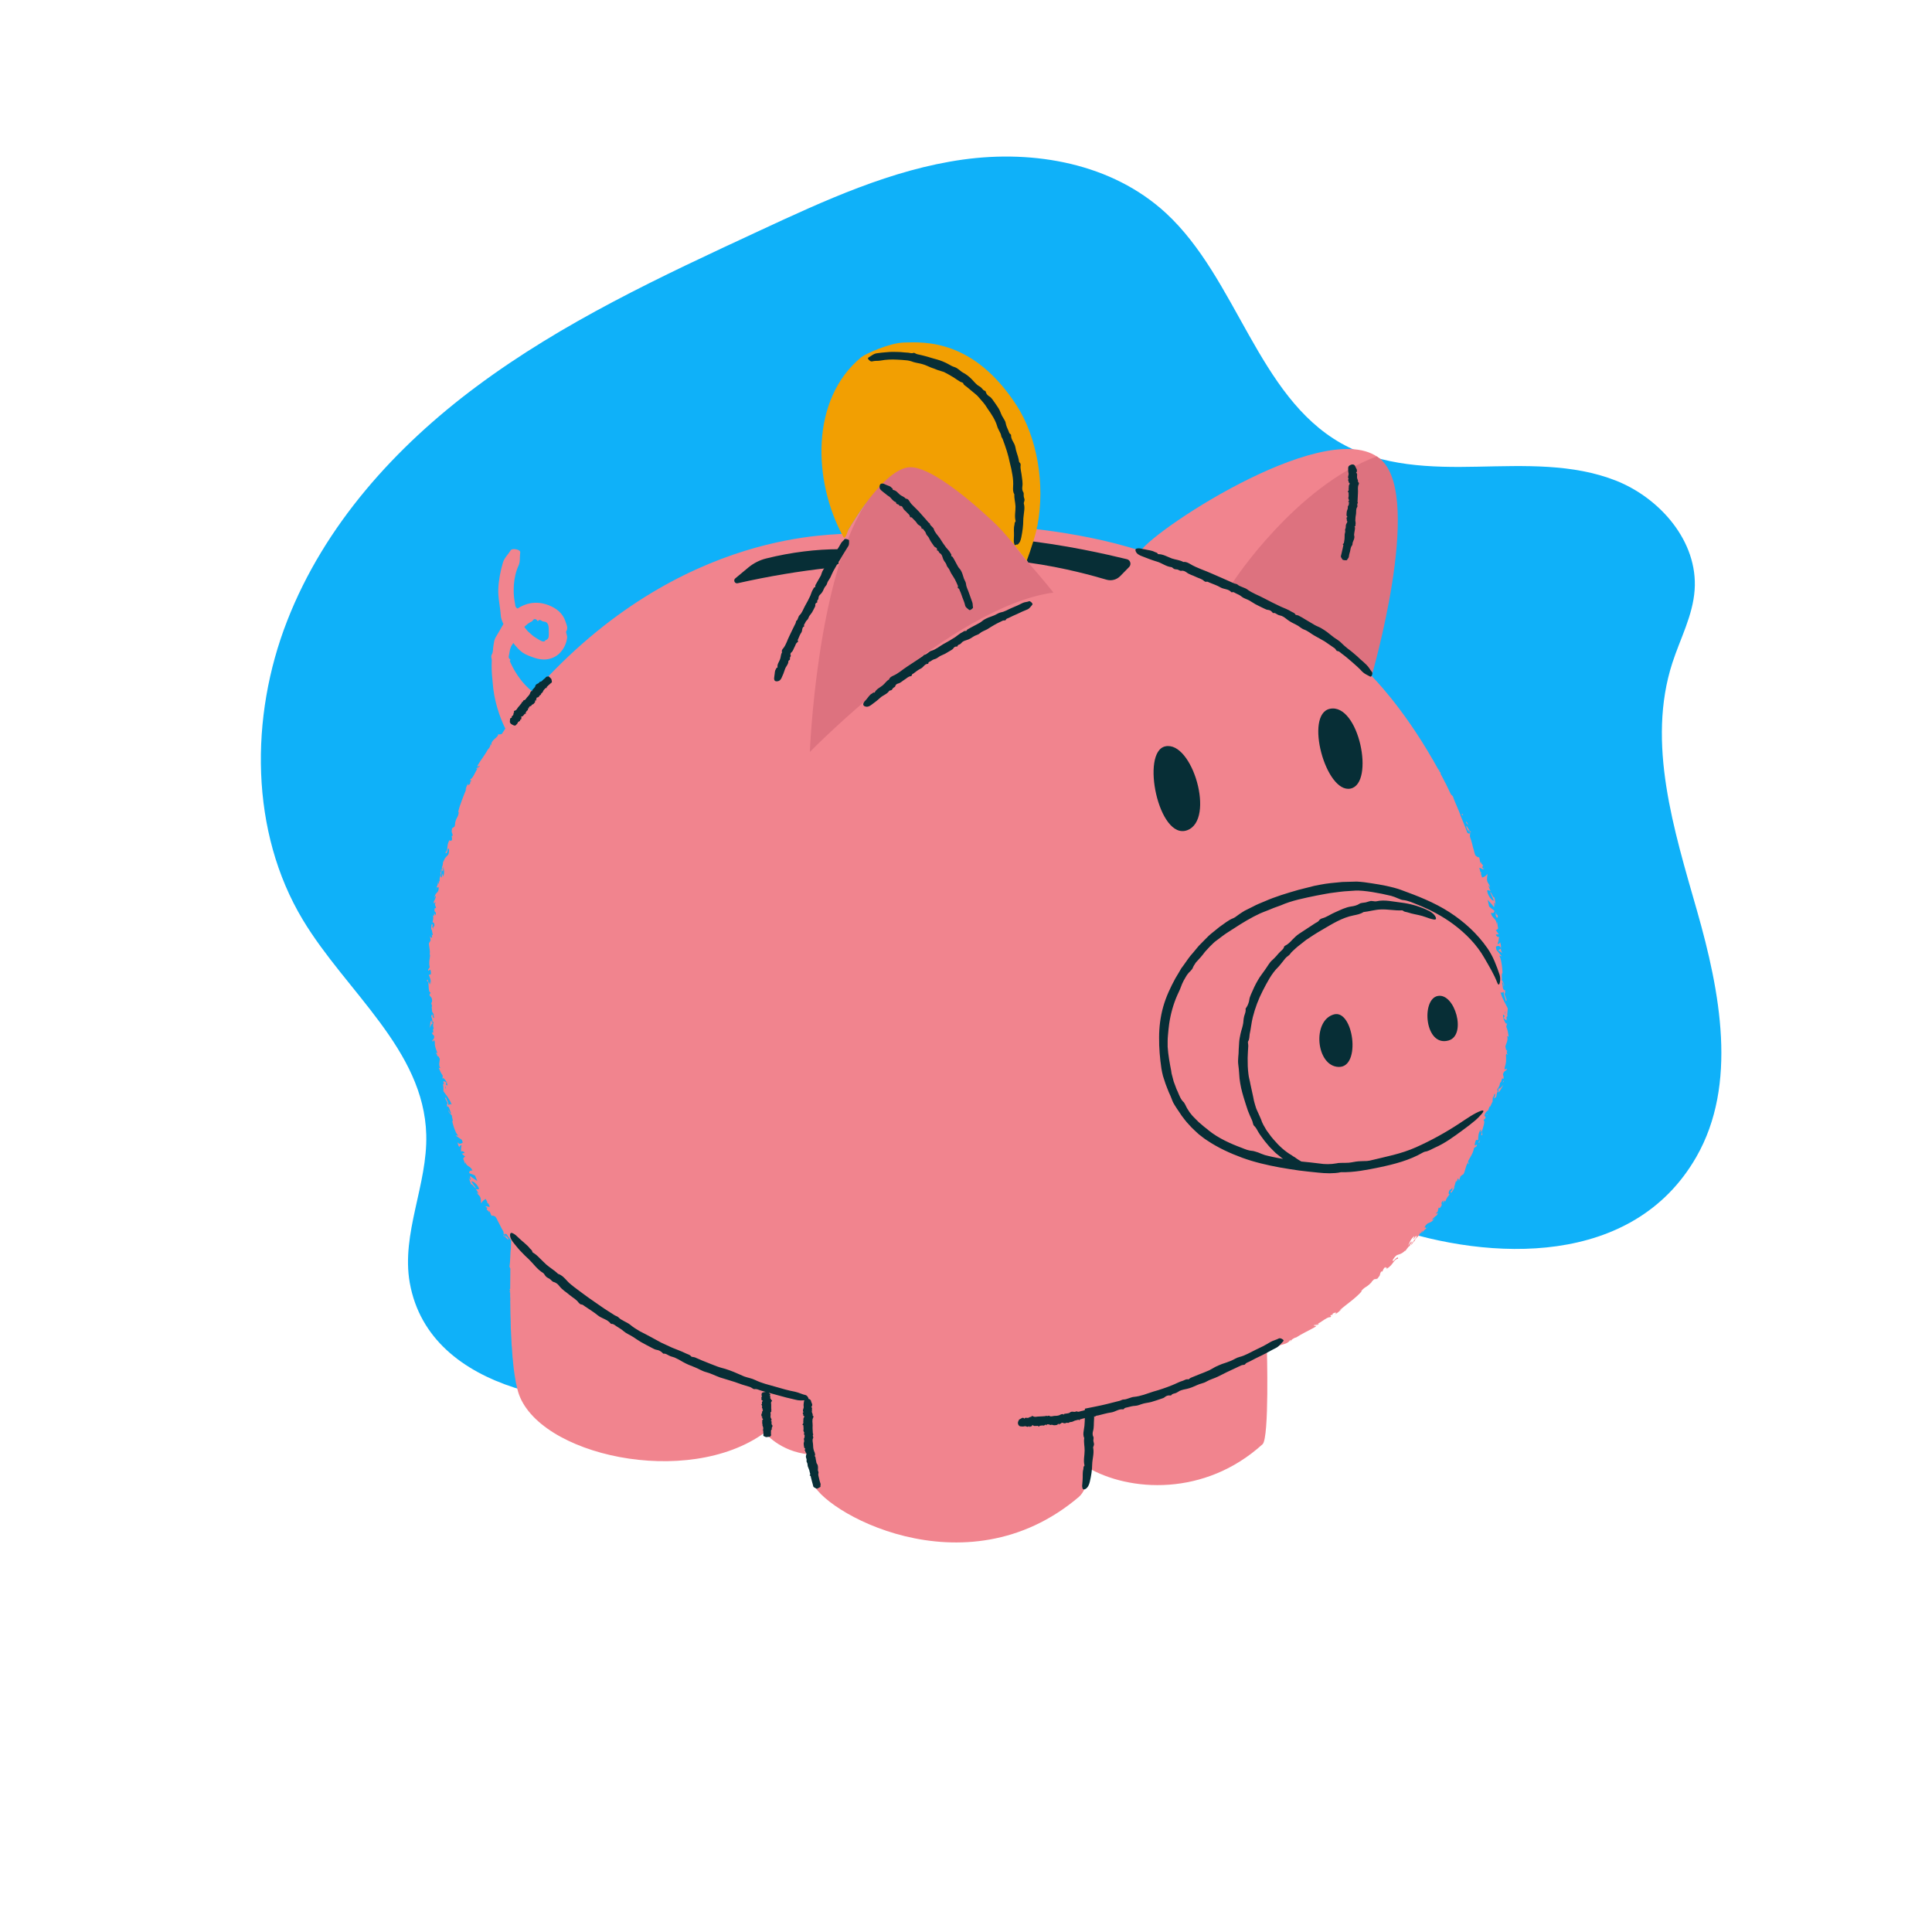 <svg xmlns="http://www.w3.org/2000/svg" xmlns:xlink="http://www.w3.org/1999/xlink" width="100" zoomAndPan="magnify" viewBox="0 0 75 75" height="100" preserveAspectRatio="xMidYMid meet" version="1.0"><defs><clipPath id="c8036efa69"><path d="M 10 6.055 L 67 6.055 L 67 54.805 L 10 54.805 Z M 10 6.055 " clip-rule="nonzero"/></clipPath><clipPath id="e696015245"><path d="M 16.566 17 L 58.566 17 L 58.566 60 L 16.566 60 Z M 16.566 17 " clip-rule="nonzero"/></clipPath><clipPath id="caf7fe3c9a"><path d="M 31 13.156 L 41 13.156 L 41 22 L 31 22 Z M 31 13.156 " clip-rule="nonzero"/></clipPath><clipPath id="1ac71c7606"><path d="M 19 13.156 L 58.566 13.156 L 58.566 58 L 19 58 Z M 19 13.156 " clip-rule="nonzero"/></clipPath></defs><rect x="-7.5" width="90" fill="#ffffff" y="-7.5" height="90" fill-opacity="1"/><rect x="-7.5" width="90" fill="#ffffff" y="-7.5" height="90" fill-opacity="1"/><g clip-path="url(#c8036efa69)"><path fill="#0fb1f9" d="M 65.852 44.91 C 67.465 42.098 66.777 38.504 65.879 35.359 C 64.98 32.211 63.914 28.84 64.922 25.73 C 65.227 24.789 65.715 23.895 65.785 22.906 C 65.922 21.016 64.438 19.34 62.746 18.664 C 61.051 17.992 59.18 18.082 57.367 18.117 C 55.555 18.156 53.656 18.109 52.062 17.207 C 48.828 15.379 48.02 10.82 45.262 8.273 C 43.164 6.34 40.148 5.809 37.379 6.195 C 34.609 6.582 32.012 7.781 29.457 8.969 C 25.676 10.723 21.863 12.496 18.492 15.008 C 15.355 17.344 12.594 20.383 11.145 24.109 C 9.691 27.832 9.707 32.305 11.758 35.711 C 13.438 38.504 16.457 40.75 16.547 44.047 C 16.602 45.984 15.57 47.883 15.906 49.793 C 16.68 54.145 22.621 54.801 25.938 54.32 C 29.906 53.746 33.223 51.41 35.992 48.504 C 37.785 46.625 39.48 44.273 42.168 43.895 C 46.176 43.328 50.262 46.383 53.922 47.625 C 57.867 48.965 63.398 49.191 65.852 44.91 " fill-opacity="1" fill-rule="nonzero"/></g><g clip-path="url(#e696015245)"><path fill="#f1848e" d="M 57.734 43.191 L 57.754 43.137 C 57.754 43.152 57.746 43.168 57.734 43.191 Z M 57.953 42.777 L 57.941 42.762 C 57.941 42.785 57.945 42.793 57.953 42.777 Z M 58.512 39.699 C 58.52 39.676 58.527 39.641 58.535 39.594 C 58.527 39.629 58.52 39.664 58.512 39.699 Z M 56.992 45.129 L 57 45.203 C 57.047 45.113 57.008 45.145 56.992 45.129 Z M 51.812 51.027 C 51.805 51.027 51.801 51.031 51.797 51.035 C 51.797 51.039 51.801 51.035 51.812 51.027 Z M 57.227 33.047 C 57.227 33.047 57.227 33.047 57.227 33.051 C 57.23 33.031 57.23 33.035 57.227 33.047 Z M 54.855 48.109 C 54.852 48.109 54.848 48.113 54.848 48.113 C 54.824 48.164 54.836 48.145 54.855 48.109 Z M 58.27 36.816 C 58.27 36.816 58.27 36.812 58.27 36.812 C 58.27 36.816 58.27 36.816 58.27 36.82 Z M 58.324 36.996 C 58.266 36.926 58.266 36.879 58.266 36.82 L 58.16 36.895 Z M 58.508 40.234 C 58.539 40.32 58.512 40.422 58.48 40.504 C 58.449 40.586 58.422 40.652 58.453 40.672 C 58.453 40.809 58.508 40.734 58.512 40.824 C 58.504 40.816 58.492 40.809 58.488 40.832 L 58.52 40.938 C 58.496 40.977 58.5 40.84 58.461 40.953 C 58.465 41.051 58.469 41.133 58.465 41.207 C 58.457 41.281 58.441 41.352 58.414 41.43 C 58.375 41.664 58.527 41.352 58.477 41.547 C 58.43 41.566 58.387 41.582 58.344 41.699 C 58.352 41.77 58.383 41.77 58.367 41.883 L 58.312 41.859 C 58.285 41.957 58.273 42.039 58.23 42.027 C 58.227 42.117 58.199 42.168 58.176 42.207 C 58.152 42.367 58.332 42.141 58.367 42.109 C 58.27 42.246 58.254 42.355 58.156 42.41 L 58.191 42.277 C 58.105 42.398 58.102 42.473 58.094 42.523 C 58.086 42.574 58.082 42.605 57.992 42.641 C 58.043 42.551 58.062 42.43 58.008 42.473 L 57.973 42.613 C 57.953 42.621 58 42.535 57.953 42.586 C 57.949 42.629 57.941 42.719 57.941 42.762 L 57.941 42.758 C 57.906 42.828 57.879 42.906 57.84 42.977 C 57.852 42.949 57.84 42.941 57.816 42.973 L 57.758 43.137 C 57.77 43.086 57.727 43.121 57.68 43.184 C 57.648 43.227 57.633 43.262 57.629 43.293 C 57.625 43.301 57.625 43.309 57.625 43.316 C 57.625 43.324 57.629 43.32 57.633 43.32 C 57.637 43.328 57.641 43.336 57.648 43.344 C 57.652 43.348 57.656 43.355 57.664 43.355 C 57.668 43.352 57.672 43.367 57.668 43.379 C 57.668 43.402 57.656 43.43 57.629 43.465 C 57.637 43.441 57.633 43.438 57.641 43.414 L 57.59 43.488 C 57.703 43.543 57.449 43.98 57.555 44.035 C 57.461 44.137 57.523 44.035 57.52 43.863 C 57.496 43.902 57.469 43.938 57.441 43.977 C 57.457 43.926 57.48 43.887 57.488 43.828 C 57.383 43.973 57.383 44.145 57.383 44.246 C 57.344 44.301 57.312 44.164 57.266 44.348 C 57.191 44.602 57.371 44.336 57.328 44.488 L 57.219 44.57 C 57.184 44.773 57.086 44.898 57.004 45.051 C 56.992 45.086 56.988 45.105 56.992 45.117 C 56.883 45.266 56.883 45.492 56.797 45.602 C 56.801 45.566 56.723 45.652 56.699 45.66 L 56.617 45.898 C 56.656 45.793 56.617 45.777 56.598 45.742 C 56.562 45.812 56.562 45.855 56.543 45.902 C 56.547 45.867 56.551 45.832 56.516 45.859 C 56.492 45.945 56.469 46.031 56.438 46.117 C 56.453 46.105 56.469 46.082 56.484 46.062 C 56.453 46.117 56.398 46.25 56.324 46.312 C 56.316 46.297 56.32 46.262 56.312 46.25 C 56.391 46.203 56.383 46.148 56.379 46.098 C 56.293 46.254 56.348 46.133 56.281 46.191 C 56.215 46.301 56.23 46.371 56.277 46.359 C 56.191 46.473 56.156 46.504 56.105 46.648 L 56.078 46.598 L 56.02 46.715 L 56.027 46.594 C 55.855 46.785 56.074 46.68 55.891 46.902 L 55.855 46.875 C 55.805 46.977 55.844 47.047 55.75 47.086 C 55.711 47.188 55.91 46.977 55.77 47.184 C 55.727 47.207 55.656 47.273 55.605 47.328 C 55.578 47.402 55.688 47.309 55.711 47.266 C 55.609 47.426 55.539 47.445 55.48 47.469 C 55.422 47.488 55.371 47.512 55.289 47.66 C 55.387 47.59 55.301 47.789 55.465 47.574 C 55.406 47.695 55.258 47.738 55.211 47.871 L 55.223 47.77 C 55.191 47.805 55.172 47.859 55.16 47.887 L 55.133 47.848 C 55.086 48.027 54.902 48.062 54.918 48.207 C 54.902 48.102 54.836 48.305 54.77 48.332 C 54.82 48.195 55.027 48.035 54.984 47.973 C 54.926 48.008 54.918 48.074 54.859 48.105 C 54.879 48.066 54.906 48.008 54.906 47.984 C 54.738 48.117 54.723 48.262 54.652 48.371 L 54.789 48.191 C 54.832 48.254 54.73 48.273 54.734 48.359 C 54.629 48.418 54.609 48.523 54.531 48.578 C 54.547 48.559 54.543 48.551 54.559 48.535 C 54.391 48.719 54.254 48.684 54.188 48.754 C 54.117 48.816 54.016 48.973 54.086 48.945 C 54.047 49.02 54.297 48.695 54.27 48.863 C 54.094 48.891 54.094 49.102 53.82 49.262 C 53.891 49.141 53.723 49.273 53.785 49.168 C 53.688 49.277 53.695 49.289 53.668 49.359 L 53.613 49.363 C 53.523 49.551 53.629 49.445 53.441 49.672 C 53.496 49.586 53.32 49.711 53.359 49.645 C 53.301 49.695 53.246 49.754 53.219 49.809 L 53.223 49.797 C 53.016 50.008 53.012 49.922 52.836 50.125 L 52.867 50.121 C 52.637 50.391 52.266 50.637 51.992 50.871 L 52.105 50.809 C 52.066 50.824 51.93 50.98 51.816 51.023 C 51.836 51.008 51.859 50.977 51.879 50.969 C 51.863 50.949 51.809 50.949 51.734 50.996 L 51.727 51.043 L 51.684 51.043 C 51.574 51.117 51.742 51.059 51.637 51.137 C 51.516 51.098 51.16 51.453 51.012 51.438 C 50.977 51.551 51.227 51.309 51.18 51.418 C 51.141 51.434 51.117 51.43 51.043 51.473 L 51.094 51.492 C 50.742 51.691 50.594 51.742 50.293 51.934 L 50.301 51.918 C 50.184 51.969 50.129 52.008 50.098 52.07 C 50.062 52.066 50.137 52.012 50.086 52.02 C 49.949 52.23 49.656 52.168 49.574 52.301 C 49.562 52.262 49.496 52.254 49.434 52.242 C 49.273 52.328 49.18 52.371 49.18 52.371 C 49.18 52.371 49.277 55.793 49.016 56.062 C 46.773 58.102 43.832 57.922 42.195 56.953 C 42.195 56.953 42.305 57.73 41.887 58.105 C 37.441 61.891 31.785 58.602 31.535 57.508 L 31.402 56.457 C 30.273 56.352 29.688 55.613 29.688 55.613 C 26.691 57.797 20.848 56.488 20.113 54.031 C 20.102 53.984 20.086 53.934 20.074 53.883 C 20.074 53.879 20.074 53.879 20.074 53.879 C 20.062 53.828 20.051 53.773 20.039 53.719 C 20.039 53.719 20.035 53.715 20.035 53.715 C 20.023 53.656 20.016 53.602 20.004 53.539 C 20.004 53.539 20.004 53.539 20.004 53.535 C 19.992 53.477 19.984 53.414 19.973 53.352 C 19.973 53.348 19.973 53.348 19.973 53.344 C 19.965 53.281 19.957 53.219 19.945 53.152 C 19.945 53.148 19.945 53.145 19.945 53.141 C 19.938 53.078 19.93 53.008 19.922 52.941 C 19.922 52.938 19.922 52.934 19.922 52.93 C 19.914 52.863 19.906 52.793 19.902 52.723 C 19.902 52.719 19.898 52.715 19.898 52.707 C 19.895 52.637 19.887 52.566 19.883 52.492 C 19.883 52.488 19.883 52.484 19.883 52.48 C 19.875 52.406 19.871 52.332 19.867 52.258 C 19.867 52.254 19.863 52.25 19.863 52.246 C 19.859 52.172 19.855 52.094 19.852 52.02 C 19.852 52.016 19.852 52.012 19.852 52.008 C 19.848 51.934 19.844 51.855 19.84 51.777 C 19.84 51.773 19.84 51.77 19.84 51.77 C 19.836 51.688 19.832 51.609 19.828 51.531 C 19.828 51.531 19.828 51.527 19.828 51.523 C 19.828 51.445 19.824 51.367 19.824 51.285 C 19.824 51.285 19.824 51.281 19.824 51.281 C 19.82 51.199 19.816 51.121 19.816 51.039 C 19.816 50.957 19.812 50.875 19.812 50.797 C 19.812 50.715 19.809 50.637 19.809 50.559 C 19.809 50.547 19.809 50.539 19.805 50.531 C 19.805 50.523 19.809 50.516 19.809 50.512 C 19.809 50.512 19.809 50.508 19.809 50.508 C 19.809 50.465 19.809 50.418 19.809 50.371 C 19.805 50.367 19.805 50.367 19.805 50.367 C 19.805 50.363 19.805 50.359 19.805 50.359 C 19.805 50.301 19.805 50.246 19.805 50.188 C 19.797 50.168 19.785 50.152 19.773 50.148 C 19.781 50.121 19.797 50.152 19.805 50.156 C 19.805 50.148 19.805 50.145 19.805 50.141 L 19.785 50.039 C 19.793 50.039 19.801 50.039 19.805 50.039 C 19.805 49.754 19.809 49.488 19.812 49.25 C 19.812 49.25 19.812 49.246 19.812 49.246 C 19.801 49.234 19.789 49.191 19.777 49.164 C 19.816 48.961 19.805 48.605 19.832 48.469 C 19.836 48.324 19.84 48.227 19.84 48.184 C 19.84 48.184 19.84 48.184 19.84 48.18 C 19.84 48.168 19.844 48.164 19.844 48.164 C 19.809 48.117 19.773 48.07 19.742 48.023 C 19.715 47.984 19.688 47.945 19.66 47.906 C 19.621 47.895 19.59 47.895 19.566 47.91 C 19.602 47.941 19.652 47.98 19.691 48.023 C 19.711 48.047 19.727 48.066 19.734 48.086 C 19.742 48.105 19.742 48.117 19.734 48.129 C 19.707 48.113 19.66 48.062 19.625 48.031 C 19.59 48 19.555 47.973 19.539 47.98 C 19.543 47.871 19.648 48.102 19.629 47.977 C 19.59 47.93 19.559 47.918 19.535 47.902 C 19.578 47.922 19.539 47.832 19.543 47.809 C 19.441 47.645 19.406 47.535 19.301 47.355 C 19.301 47.355 19.301 47.352 19.305 47.348 C 19.281 47.309 19.258 47.273 19.234 47.234 C 19.168 47.191 19.098 47.172 19.09 47.207 C 19.027 47.105 19.051 47.082 18.984 47.004 C 19.012 47.172 18.977 46.973 18.914 46.984 C 18.859 46.895 18.926 46.938 18.914 46.891 C 18.902 46.879 18.863 46.852 18.848 46.855 C 18.859 46.789 18.977 46.875 19.02 46.84 C 19.02 46.84 19.02 46.84 19.016 46.84 C 18.992 46.793 18.969 46.746 18.945 46.703 L 18.926 46.711 L 18.902 46.688 L 18.926 46.68 C 18.902 46.637 18.879 46.59 18.855 46.543 C 18.785 46.582 18.707 46.645 18.691 46.703 C 18.656 46.711 18.68 46.598 18.664 46.555 C 18.66 46.41 18.535 46.391 18.508 46.281 L 18.574 46.344 C 18.582 46.32 18.496 46.18 18.465 46.168 C 18.48 46.152 18.598 46.195 18.598 46.141 C 18.523 45.961 18.352 45.832 18.297 45.867 C 18.355 45.953 18.414 46.039 18.477 46.121 C 18.43 46.152 18.34 45.945 18.289 45.98 L 18.195 45.715 C 18.211 45.746 18.266 45.84 18.277 45.793 C 18.227 45.684 18.262 45.73 18.25 45.648 C 18.316 45.707 18.43 45.785 18.531 45.848 C 18.5 45.777 18.469 45.703 18.438 45.633 C 18.348 45.586 18.258 45.559 18.219 45.543 C 18.191 45.438 18.312 45.43 18.34 45.445 C 18.27 45.25 18.117 45.309 18.059 45.105 L 18.062 45.188 C 18.035 45.145 17.988 44.969 17.977 44.992 C 17.992 44.941 18.047 44.879 18.078 44.918 L 17.918 44.777 C 17.938 44.797 18.016 44.75 18.035 44.758 C 18.012 44.684 17.895 44.668 17.895 44.719 C 17.906 44.559 17.887 44.605 17.918 44.465 C 17.898 44.426 17.832 44.5 17.832 44.535 C 17.773 44.449 17.77 44.387 17.766 44.34 C 17.824 44.441 17.898 44.395 17.965 44.355 C 17.957 44.34 17.953 44.324 17.949 44.309 C 17.941 44.289 17.938 44.27 17.93 44.25 L 17.684 44.078 C 17.703 44.082 17.793 44.086 17.801 44.078 C 17.758 44.078 17.703 43.98 17.656 43.859 C 17.609 43.738 17.57 43.594 17.547 43.496 L 17.555 43.527 C 17.594 43.555 17.57 43.387 17.523 43.328 C 17.543 43.336 17.539 43.352 17.551 43.379 C 17.574 43.238 17.387 43.246 17.422 43.098 C 17.445 43.219 17.484 43.234 17.512 43.219 C 17.461 43.129 17.434 42.898 17.355 42.965 C 17.359 42.898 17.332 42.848 17.383 42.84 L 17.27 42.613 C 17.281 42.629 17.312 42.641 17.305 42.566 C 17.32 42.707 17.441 42.812 17.398 42.898 C 17.453 42.887 17.473 42.832 17.535 42.883 C 17.488 42.758 17.434 42.668 17.379 42.586 C 17.324 42.508 17.266 42.438 17.215 42.363 L 17.207 42.129 L 17.18 42.121 L 17.238 42.07 C 17.215 42.043 17.199 42.027 17.203 42.02 C 17.207 42.016 17.219 42.02 17.23 42.031 C 17.223 42.008 17.211 41.984 17.203 41.977 C 17.234 41.961 17.285 41.992 17.328 42.027 C 17.32 42.051 17.312 42.074 17.305 42.098 C 17.332 42.121 17.355 42.137 17.371 42.137 C 17.367 42.105 17.359 42.078 17.355 42.047 C 17.348 42.043 17.336 42.035 17.328 42.027 C 17.332 42.02 17.336 42.012 17.336 42.004 C 17.34 42.012 17.344 42.02 17.352 42.023 C 17.348 42.02 17.348 42.012 17.348 42.008 C 17.344 42 17.344 41.996 17.344 41.988 C 17.34 41.996 17.34 42 17.336 42.004 C 17.27 41.906 17.199 41.789 17.172 41.895 L 17.188 41.758 C 17.094 41.613 17.113 41.637 17.031 41.453 C 17.051 41.441 17.078 41.488 17.09 41.449 C 16.988 41.324 17.121 41.094 17.051 41.074 C 17.02 40.965 16.988 41.035 16.957 40.965 C 16.965 40.969 16.98 40.973 16.977 40.953 L 16.918 40.875 C 16.93 40.836 16.965 40.949 16.969 40.848 C 16.906 40.688 16.871 40.594 16.879 40.453 C 16.844 40.258 16.793 40.551 16.785 40.383 C 16.82 40.352 16.863 40.324 16.855 40.219 C 16.824 40.168 16.793 40.18 16.766 40.086 L 16.824 40.086 C 16.812 40 16.797 39.93 16.84 39.926 C 16.809 39.855 16.809 39.809 16.816 39.77 C 16.773 39.641 16.703 39.879 16.684 39.91 C 16.715 39.777 16.68 39.688 16.746 39.609 L 16.773 39.723 C 16.824 39.473 16.668 39.496 16.785 39.371 C 16.785 39.457 16.828 39.555 16.855 39.504 L 16.816 39.383 C 16.828 39.371 16.832 39.453 16.844 39.395 C 16.828 39.363 16.793 39.293 16.77 39.266 L 16.773 39.266 L 16.754 39.047 C 16.754 39.09 16.773 39.098 16.773 39.055 L 16.734 38.914 C 16.754 38.957 16.77 38.91 16.773 38.844 C 16.781 38.66 16.629 38.703 16.688 38.555 C 16.684 38.578 16.691 38.578 16.691 38.602 L 16.715 38.527 C 16.59 38.516 16.691 38.09 16.566 38.074 C 16.613 37.969 16.598 38.066 16.66 38.203 L 16.691 38.09 C 16.699 38.133 16.691 38.172 16.703 38.223 C 16.754 38.074 16.684 37.934 16.648 37.855 C 16.668 37.797 16.742 37.898 16.727 37.738 C 16.703 37.512 16.633 37.781 16.617 37.645 L 16.684 37.547 C 16.637 37.371 16.68 37.242 16.695 37.098 C 16.691 37.062 16.688 37.047 16.68 37.039 C 16.715 36.883 16.629 36.707 16.656 36.59 C 16.668 36.617 16.699 36.523 16.715 36.512 C 16.707 36.441 16.699 36.367 16.691 36.297 C 16.699 36.391 16.738 36.391 16.773 36.41 C 16.777 36.344 16.758 36.312 16.758 36.266 C 16.77 36.293 16.777 36.324 16.801 36.289 L 16.754 36.062 C 16.746 36.074 16.742 36.102 16.738 36.121 C 16.742 36.066 16.73 35.945 16.766 35.867 C 16.781 35.875 16.793 35.906 16.805 35.914 C 16.758 35.977 16.793 36.016 16.816 36.055 C 16.824 35.898 16.828 36.016 16.863 35.945 C 16.871 35.836 16.824 35.789 16.789 35.812 C 16.812 35.691 16.832 35.656 16.809 35.527 L 16.855 35.555 L 16.852 35.441 L 16.906 35.539 C 16.965 35.324 16.824 35.488 16.879 35.25 L 16.926 35.254 C 16.918 35.16 16.848 35.117 16.91 35.051 C 16.891 34.957 16.824 35.199 16.844 34.984 C 16.875 34.949 16.902 34.871 16.922 34.809 C 16.914 34.738 16.863 34.855 16.859 34.898 C 16.891 34.574 17.043 34.723 17.031 34.426 C 16.984 34.52 16.957 34.332 16.922 34.562 C 16.914 34.449 17.02 34.355 16.996 34.234 L 17.035 34.316 C 17.047 34.277 17.035 34.227 17.031 34.203 L 17.074 34.219 C 17.023 34.066 17.164 33.965 17.078 33.859 C 17.148 33.934 17.098 33.754 17.137 33.703 C 17.168 33.832 17.07 34.039 17.141 34.066 C 17.172 34.02 17.145 33.961 17.176 33.914 C 17.18 33.953 17.191 34.008 17.203 34.027 C 17.277 33.855 17.215 33.738 17.215 33.625 L 17.195 33.82 C 17.125 33.789 17.199 33.73 17.152 33.664 C 17.211 33.578 17.176 33.492 17.219 33.418 C 17.211 33.438 17.219 33.441 17.215 33.461 C 17.262 33.254 17.395 33.227 17.414 33.145 C 17.441 33.066 17.441 32.902 17.398 32.949 C 17.395 32.879 17.352 33.23 17.289 33.09 C 17.355 33.043 17.359 32.98 17.367 32.898 C 17.375 32.816 17.383 32.715 17.457 32.598 C 17.461 32.723 17.535 32.551 17.535 32.656 C 17.559 32.535 17.547 32.527 17.531 32.461 L 17.574 32.438 C 17.547 32.254 17.516 32.379 17.551 32.125 C 17.551 32.215 17.633 32.047 17.637 32.113 C 17.66 32.051 17.672 31.98 17.668 31.93 L 17.668 31.938 C 17.73 31.691 17.777 31.758 17.812 31.523 L 17.785 31.539 C 17.812 31.387 17.871 31.227 17.93 31.066 C 17.961 30.984 17.992 30.902 18.023 30.824 C 18.055 30.746 18.09 30.668 18.113 30.594 L 18.055 30.688 C 18.078 30.664 18.109 30.48 18.18 30.406 C 18.172 30.426 18.168 30.457 18.156 30.477 C 18.18 30.48 18.227 30.461 18.262 30.395 L 18.242 30.352 L 18.281 30.336 C 18.324 30.23 18.219 30.348 18.266 30.242 C 18.379 30.223 18.496 29.801 18.621 29.754 C 18.59 29.652 18.512 29.941 18.492 29.836 C 18.516 29.809 18.535 29.801 18.574 29.738 L 18.523 29.742 C 18.699 29.441 18.805 29.348 18.949 29.074 L 18.949 29.09 C 19.02 29.004 19.043 28.949 19.035 28.887 C 19.062 28.875 19.031 28.949 19.07 28.922 C 19.07 28.695 19.348 28.641 19.34 28.496 C 19.371 28.523 19.426 28.508 19.48 28.492 C 19.527 28.422 19.57 28.352 19.617 28.285 C 19.391 27.832 19.172 27.176 19.125 26.492 C 19.121 26.461 19.117 26.434 19.117 26.402 C 19.09 26.16 19.078 25.91 19.09 25.656 C 19.098 25.57 19.039 25.492 19.098 25.395 C 19.148 25.301 19.133 25.176 19.156 25.062 C 19.172 24.961 19.184 24.844 19.234 24.754 C 19.344 24.578 19.438 24.398 19.543 24.223 C 19.492 24.117 19.449 24.012 19.441 23.902 C 19.418 23.543 19.328 23.211 19.344 22.859 C 19.359 22.516 19.426 22.172 19.523 21.84 C 19.582 21.648 19.73 21.52 19.828 21.359 C 19.879 21.281 20.133 21.32 20.18 21.395 C 20.191 21.41 20.199 21.43 20.195 21.441 C 20.168 21.621 20.203 21.793 20.133 21.949 C 20.023 22.184 19.969 22.441 19.949 22.699 C 19.934 22.926 19.938 23.156 19.984 23.383 C 19.996 23.422 19.996 23.465 20.004 23.508 C 20.012 23.551 20.035 23.594 20.09 23.621 C 20.09 23.625 20.09 23.625 20.09 23.625 C 20.234 23.527 20.402 23.453 20.59 23.418 C 20.832 23.375 21.074 23.406 21.301 23.496 C 21.438 23.551 21.578 23.621 21.695 23.73 C 21.812 23.836 21.902 23.969 21.949 24.117 C 21.969 24.18 21.996 24.242 22.012 24.309 C 22.027 24.375 22.023 24.445 21.98 24.512 C 21.957 24.547 22.027 24.668 22.016 24.758 C 21.988 24.973 21.898 25.184 21.719 25.363 C 21.594 25.488 21.414 25.57 21.238 25.594 C 21.059 25.617 20.895 25.586 20.754 25.539 C 20.586 25.48 20.422 25.426 20.285 25.332 C 20.219 25.281 20.145 25.219 20.094 25.16 C 20.039 25.102 19.988 25.043 19.941 24.98 C 19.934 24.973 19.93 24.965 19.926 24.957 C 19.914 24.98 19.902 25.004 19.887 25.023 C 19.805 25.129 19.789 25.254 19.77 25.379 C 19.762 25.449 19.707 25.531 19.805 25.594 C 19.816 25.602 19.812 25.629 19.805 25.641 C 19.801 25.648 19.793 25.656 19.789 25.66 C 19.879 25.871 20.172 26.488 20.715 26.879 C 26.488 20.352 32.734 20.82 32.852 20.703 C 32.852 20.703 34.289 18.117 35.359 18.137 C 36.434 18.156 38.715 20.406 38.715 20.406 C 38.715 20.406 41.703 20.539 44.281 21.383 C 44.922 20.469 51.746 16.008 53.656 17.887 C 52.375 20.18 53.246 26.242 53.246 26.242 C 53.246 26.242 54.418 27.395 55.625 29.5 C 55.633 29.508 55.637 29.52 55.645 29.523 C 55.648 29.535 55.652 29.539 55.652 29.547 C 55.68 29.594 55.707 29.641 55.734 29.691 C 55.734 29.691 55.734 29.691 55.738 29.691 C 55.738 29.695 55.738 29.695 55.738 29.699 C 55.77 29.754 55.801 29.812 55.836 29.871 C 55.855 29.891 55.875 29.902 55.887 29.898 C 55.895 29.93 55.863 29.906 55.852 29.906 C 55.855 29.91 55.859 29.914 55.859 29.918 L 55.934 30.012 C 55.93 30.02 55.922 30.023 55.914 30.023 C 55.996 30.168 56.07 30.32 56.148 30.477 L 56.121 30.406 L 56.113 30.371 L 56.152 30.48 C 56.211 30.602 56.27 30.719 56.328 30.844 C 56.348 30.852 56.379 30.891 56.402 30.914 C 56.473 31.141 56.656 31.504 56.699 31.664 C 56.789 31.879 56.879 32.102 56.965 32.332 C 57 32.355 57.035 32.363 57.059 32.355 C 57.004 32.27 56.891 32.105 56.93 32.055 C 56.988 32.137 57.062 32.293 57.102 32.289 C 57.074 32.406 57.016 32.121 57.012 32.266 C 57.039 32.332 57.07 32.352 57.09 32.379 C 57.047 32.344 57.07 32.453 57.062 32.477 C 57.102 32.582 57.125 32.668 57.148 32.754 C 57.168 32.84 57.188 32.93 57.227 33.047 C 57.223 33.047 57.223 33.051 57.223 33.051 C 57.238 33.102 57.254 33.148 57.27 33.199 C 57.332 33.262 57.402 33.305 57.418 33.27 C 57.461 33.402 57.434 33.418 57.484 33.523 C 57.488 33.328 57.484 33.562 57.555 33.562 C 57.594 33.676 57.535 33.613 57.539 33.668 C 57.551 33.688 57.586 33.727 57.602 33.723 C 57.582 33.797 57.473 33.668 57.426 33.695 C 57.445 33.754 57.461 33.812 57.477 33.871 L 57.5 33.863 L 57.512 33.898 L 57.484 33.898 C 57.5 33.953 57.52 34.012 57.535 34.066 C 57.613 34.047 57.699 33.996 57.727 33.934 C 57.762 33.934 57.719 34.055 57.727 34.105 C 57.707 34.27 57.836 34.32 57.844 34.449 C 57.824 34.422 57.805 34.391 57.785 34.363 C 57.777 34.387 57.84 34.562 57.867 34.59 C 57.848 34.598 57.742 34.52 57.73 34.582 C 57.77 34.805 57.934 34.988 57.992 34.961 L 57.848 34.637 C 57.895 34.613 57.957 34.867 58.016 34.84 C 58.035 34.945 58.051 35.051 58.066 35.16 C 58.055 35.117 58.016 35 58 35.055 C 58.027 35.188 58.004 35.125 58 35.223 C 57.945 35.141 57.844 35.027 57.75 34.93 C 57.77 35.016 57.789 35.105 57.809 35.191 C 57.891 35.27 57.973 35.324 58.008 35.348 C 58.023 35.473 57.902 35.449 57.875 35.426 C 57.918 35.664 58.082 35.633 58.105 35.879 L 58.113 35.781 C 58.133 35.84 58.145 36.051 58.164 36.027 C 58.141 36.078 58.078 36.133 58.051 36.082 L 58.191 36.281 C 58.176 36.254 58.09 36.285 58.07 36.277 C 58.086 36.363 58.195 36.41 58.203 36.352 C 58.16 36.531 58.191 36.484 58.137 36.633 C 58.148 36.68 58.227 36.613 58.234 36.578 C 58.273 36.688 58.27 36.754 58.266 36.812 C 58.223 36.684 58.141 36.719 58.07 36.746 C 58.078 36.789 58.082 36.832 58.09 36.875 C 58.16 36.957 58.234 37.043 58.301 37.129 C 58.285 37.117 58.195 37.094 58.188 37.098 C 58.266 37.125 58.328 37.586 58.328 37.816 L 58.328 37.781 C 58.297 37.738 58.285 37.934 58.32 38.012 C 58.301 38 58.305 37.98 58.305 37.949 C 58.254 38.102 58.434 38.137 58.375 38.297 C 58.375 38.156 58.34 38.129 58.309 38.141 C 58.328 38.195 58.332 38.293 58.344 38.363 C 58.348 38.379 58.359 38.402 58.375 38.426 C 58.391 38.441 58.406 38.445 58.426 38.426 C 58.426 38.504 58.445 38.57 58.398 38.57 C 58.434 38.664 58.465 38.758 58.5 38.848 C 58.488 38.828 58.457 38.816 58.461 38.898 C 58.453 38.734 58.34 38.598 58.383 38.504 C 58.328 38.508 58.309 38.574 58.246 38.508 C 58.328 38.801 58.445 38.957 58.531 39.148 C 58.523 39.242 58.52 39.332 58.508 39.426 L 58.535 39.434 L 58.473 39.488 C 58.488 39.52 58.504 39.539 58.496 39.547 C 58.492 39.555 58.48 39.547 58.473 39.535 C 58.477 39.562 58.484 39.586 58.492 39.602 C 58.457 39.613 58.414 39.566 58.375 39.516 C 58.387 39.492 58.398 39.465 58.41 39.441 C 58.387 39.41 58.367 39.387 58.348 39.387 C 58.352 39.418 58.352 39.453 58.355 39.488 C 58.359 39.5 58.367 39.508 58.375 39.516 C 58.371 39.523 58.367 39.531 58.363 39.539 C 58.359 39.531 58.359 39.523 58.355 39.52 C 58.355 39.531 58.355 39.543 58.355 39.555 C 58.359 39.551 58.359 39.547 58.363 39.539 C 58.418 39.668 58.469 39.816 58.512 39.695 L 58.473 39.855 C 58.543 40.043 58.527 40.012 58.566 40.242 C 58.543 40.258 58.523 40.195 58.508 40.234 Z M 58.434 39.375 C 58.445 39.324 58.449 39.281 58.434 39.254 C 58.426 39.297 58.426 39.34 58.434 39.375 Z M 20.355 24.332 C 20.367 24.352 20.379 24.375 20.395 24.391 C 20.426 24.434 20.461 24.473 20.492 24.508 C 20.531 24.543 20.57 24.578 20.605 24.609 L 20.664 24.66 C 20.68 24.676 20.699 24.688 20.715 24.703 C 20.754 24.727 20.789 24.75 20.824 24.773 C 20.898 24.82 20.965 24.863 21.027 24.887 C 21.09 24.91 21.141 24.906 21.16 24.875 C 21.172 24.844 21.188 24.852 21.219 24.836 C 21.246 24.82 21.285 24.785 21.297 24.734 C 21.312 24.629 21.301 24.516 21.301 24.395 C 21.301 24.305 21.277 24.203 21.203 24.156 C 21.156 24.125 21.086 24.137 21.043 24.109 C 21 24.086 20.945 24.023 20.883 24.113 C 20.879 24.121 20.863 24.098 20.852 24.086 C 20.805 24.012 20.723 24.023 20.691 24.074 C 20.664 24.125 20.629 24.133 20.59 24.152 C 20.516 24.191 20.434 24.258 20.355 24.332 Z M 16.793 39.645 C 16.77 39.672 16.801 39.734 16.816 39.766 C 16.824 39.711 16.848 39.68 16.793 39.645 Z M 17.309 42.266 C 17.309 42.223 17.305 42.191 17.293 42.16 C 17.285 42.207 17.285 42.246 17.309 42.266 Z M 58.176 42.211 C 58.137 42.266 58.102 42.289 58.137 42.352 C 58.168 42.332 58.172 42.25 58.176 42.211 Z M 58.516 39.586 C 58.508 39.598 58.5 39.602 58.492 39.602 C 58.5 39.617 58.508 39.617 58.516 39.586 Z M 56.992 45.113 L 56.988 45.117 C 56.988 45.121 56.992 45.125 56.992 45.129 Z M 57.605 33.652 C 57.609 33.688 57.605 33.707 57.602 33.723 C 57.613 33.723 57.617 33.703 57.605 33.652 Z M 56.801 31.633 L 56.754 31.582 C 56.758 31.617 56.75 31.625 56.746 31.652 Z M 56.965 31.949 C 56.945 31.945 56.883 31.824 56.918 31.941 C 56.938 31.949 57.035 32.109 56.965 31.949 Z M 58.055 35.516 C 58.098 35.605 58.094 35.656 58.148 35.602 C 58.141 35.441 58.082 35.574 58.082 35.426 C 58.051 35.395 58.082 35.547 58.055 35.516 Z M 58.055 35.516 C 58.051 35.5 58.043 35.484 58.031 35.469 C 58.043 35.496 58.051 35.508 58.055 35.516 Z M 58.332 42.035 L 58.387 41.965 L 58.375 41.953 C 58.355 41.965 58.348 41.988 58.332 42.035 Z M 57.738 43.285 L 57.75 43.266 L 57.68 43.277 Z M 57.422 44.363 C 57.441 44.316 57.449 44.258 57.469 44.211 C 57.441 44.316 57.352 44.352 57.422 44.363 Z M 57.422 44.363 " fill-opacity="1" fill-rule="nonzero"/></g><path fill="#072e36" d="M 32.16 22.047 C 31.043 22.172 29.867 22.363 28.637 22.641 C 28.523 22.668 28.457 22.523 28.543 22.453 L 29.055 22.027 C 29.254 21.863 29.492 21.742 29.742 21.68 C 30.727 21.434 31.699 21.32 32.582 21.32 Z M 39.352 20.93 C 39.652 21.301 39.73 21.551 39.918 21.84 C 41.336 22.035 42.488 22.367 42.957 22.504 C 43.145 22.559 43.352 22.504 43.488 22.363 L 43.832 22.012 C 43.93 21.91 43.883 21.738 43.742 21.707 C 42.988 21.527 41.414 21.148 39.352 20.93 Z M 39.352 20.93 " fill-opacity="1" fill-rule="nonzero"/><path fill="#dd727f" d="M 47.816 22.68 C 47.875 22.551 50.324 18.867 53.445 17.719 C 53.523 17.77 53.594 17.824 53.656 17.887 C 55.23 19.434 53.246 26.242 53.246 26.242 C 53.246 26.242 52.48 24.73 47.816 22.68 Z M 31.438 29.191 C 31.438 29.191 36.98 23.523 40.895 23.004 C 40.895 23.004 40.477 22.473 39.855 21.77 C 38.504 20.242 37.035 16.414 34.887 17.301 C 34.312 17.539 33.992 18.93 33.578 19.59 C 31.695 22.574 31.438 29.191 31.438 29.191 Z M 31.438 29.191 " fill-opacity="1" fill-rule="nonzero"/><g clip-path="url(#caf7fe3c9a)"><path fill="#f29f02" d="M 39.457 15.727 C 40.262 16.965 40.578 18.789 40.273 20.402 C 40.27 20.438 40.258 20.457 40.246 20.477 C 40.25 20.5 40.25 20.523 40.246 20.543 C 40.055 21.273 39.855 21.77 39.855 21.77 C 39.855 21.77 39.223 20.918 38.715 20.406 C 38.715 20.406 36.43 18.152 35.359 18.137 C 34.43 18.121 33.227 20.062 32.926 20.578 C 32.852 20.805 32.789 20.934 32.738 20.844 C 31.555 18.68 31.453 15.504 33.434 13.867 C 33.59 13.738 34.535 13.312 35.086 13.297 C 35.91 13.27 37.801 13.18 39.457 15.727 Z M 39.457 15.727 " fill-opacity="1" fill-rule="nonzero"/></g><g clip-path="url(#1ac71c7606)"><path fill="#072e36" d="M 46.086 32.23 C 44.977 32.637 44.27 29.18 45.238 28.973 C 46.285 28.75 47.191 31.824 46.086 32.23 Z M 51.625 27.516 C 50.629 27.727 51.465 30.809 52.426 30.613 C 53.383 30.418 52.754 27.281 51.625 27.516 Z M 51.785 39.379 C 50.922 39.613 51.09 41.398 51.969 41.418 C 52.852 41.441 52.539 39.176 51.785 39.379 Z M 55.812 38.664 C 55.164 38.789 55.305 40.656 56.234 40.391 C 56.949 40.188 56.477 38.531 55.812 38.664 Z M 44.336 21.594 C 44.523 21.668 44.711 21.742 44.91 21.801 C 45.102 21.855 45.262 21.992 45.469 22.016 C 45.48 22.016 45.492 22.02 45.5 22.027 C 45.531 22.047 45.555 22.078 45.59 22.09 C 45.625 22.105 45.672 22.098 45.711 22.109 C 45.762 22.125 45.816 22.168 45.852 22.16 C 45.934 22.141 46.004 22.18 46.055 22.215 C 46.168 22.305 46.301 22.332 46.426 22.395 C 46.531 22.449 46.66 22.469 46.746 22.559 C 46.762 22.574 46.805 22.59 46.82 22.586 C 46.871 22.566 46.906 22.598 46.945 22.613 C 47.094 22.676 47.246 22.723 47.383 22.805 C 47.512 22.879 47.684 22.859 47.793 22.98 C 47.797 22.988 47.816 22.996 47.82 22.996 C 47.883 22.965 47.93 23.012 47.977 23.035 C 48.059 23.07 48.141 23.109 48.215 23.172 C 48.289 23.23 48.398 23.258 48.488 23.305 C 48.574 23.352 48.652 23.41 48.738 23.457 C 48.852 23.52 48.969 23.57 49.086 23.629 C 49.129 23.648 49.168 23.672 49.223 23.676 C 49.281 23.68 49.352 23.711 49.391 23.77 C 49.398 23.781 49.418 23.801 49.422 23.801 C 49.488 23.777 49.539 23.828 49.59 23.855 C 49.641 23.887 49.703 23.891 49.754 23.91 C 49.84 23.945 49.91 24.004 49.984 24.062 C 50.086 24.137 50.203 24.199 50.32 24.254 C 50.434 24.305 50.508 24.398 50.629 24.441 C 50.77 24.492 50.891 24.598 51.02 24.672 C 51.152 24.75 51.289 24.816 51.422 24.898 C 51.551 24.984 51.68 25.074 51.809 25.164 C 51.855 25.195 51.875 25.273 51.914 25.273 C 51.992 25.277 52.031 25.336 52.082 25.371 C 52.219 25.469 52.344 25.578 52.473 25.688 C 52.613 25.812 52.758 25.934 52.883 26.074 C 52.973 26.164 53.078 26.203 53.184 26.262 C 53.191 26.27 53.203 26.27 53.211 26.266 C 53.258 26.258 53.297 26.125 53.258 26.086 C 53.219 26.039 53.188 25.992 53.156 25.941 C 53.125 25.895 53.086 25.848 53.043 25.805 L 52.926 25.695 L 52.805 25.59 L 52.688 25.48 L 52.566 25.375 C 52.484 25.305 52.402 25.238 52.316 25.176 C 52.23 25.109 52.152 25.039 52.074 24.961 C 51.996 24.875 51.883 24.816 51.785 24.746 C 51.691 24.68 51.605 24.598 51.512 24.531 C 51.438 24.477 51.359 24.426 51.277 24.379 C 51.203 24.336 51.117 24.309 51.043 24.266 L 50.672 24.047 C 50.586 23.992 50.496 23.941 50.406 23.895 C 50.367 23.875 50.297 23.879 50.289 23.859 C 50.258 23.785 50.184 23.777 50.129 23.742 C 50.004 23.66 49.859 23.613 49.723 23.551 C 49.5 23.449 49.285 23.336 49.066 23.223 C 48.848 23.105 48.609 23.027 48.41 22.875 C 48.363 22.84 48.301 22.824 48.242 22.797 C 48.18 22.766 48.105 22.75 48.059 22.707 C 48.012 22.66 47.957 22.668 47.91 22.648 C 47.625 22.516 47.336 22.398 47.051 22.27 C 46.77 22.141 46.469 22.055 46.203 21.895 C 46.125 21.848 46.035 21.801 45.938 21.816 C 45.797 21.738 45.641 21.73 45.492 21.68 C 45.32 21.617 45.156 21.512 44.969 21.512 C 44.961 21.512 44.945 21.5 44.941 21.496 C 44.922 21.445 44.867 21.449 44.832 21.43 C 44.711 21.363 44.574 21.359 44.449 21.328 C 44.387 21.316 44.32 21.305 44.258 21.289 C 44.219 21.281 44.172 21.285 44.133 21.293 C 44.078 21.305 44.066 21.344 44.086 21.395 C 44.125 21.504 44.23 21.555 44.336 21.594 Z M 31.852 57.594 C 31.824 57.527 31.812 57.461 31.797 57.395 C 31.785 57.324 31.75 57.262 31.773 57.184 C 31.785 57.145 31.754 57.109 31.75 57.07 C 31.75 57.031 31.758 56.992 31.754 56.953 C 31.754 56.922 31.746 56.895 31.738 56.863 C 31.727 56.84 31.703 56.816 31.695 56.785 C 31.684 56.742 31.676 56.695 31.668 56.648 C 31.664 56.617 31.66 56.582 31.652 56.551 C 31.648 56.539 31.609 56.523 31.621 56.516 C 31.664 56.488 31.637 56.473 31.637 56.449 C 31.641 56.398 31.605 56.355 31.594 56.309 C 31.566 56.23 31.566 56.148 31.562 56.07 C 31.559 55.988 31.52 55.91 31.566 55.824 C 31.578 55.805 31.566 55.785 31.562 55.766 C 31.562 55.742 31.543 55.719 31.562 55.699 C 31.586 55.676 31.555 55.664 31.555 55.645 C 31.551 55.543 31.539 55.441 31.547 55.34 C 31.551 55.238 31.512 55.137 31.566 55.035 C 31.582 55.008 31.59 54.973 31.543 54.945 C 31.566 54.895 31.516 54.844 31.512 54.793 C 31.512 54.789 31.512 54.789 31.512 54.785 C 31.52 54.793 31.527 54.797 31.512 54.785 C 31.52 54.789 31.527 54.797 31.527 54.797 C 31.527 54.797 31.52 54.789 31.512 54.781 C 31.512 54.781 31.516 54.781 31.512 54.781 C 31.512 54.777 31.512 54.777 31.512 54.777 C 31.512 54.777 31.512 54.773 31.512 54.773 C 31.516 54.777 31.52 54.781 31.531 54.793 C 31.539 54.801 31.539 54.801 31.531 54.789 C 31.516 54.777 31.512 54.773 31.512 54.773 C 31.512 54.773 31.512 54.773 31.512 54.77 C 31.512 54.773 31.516 54.773 31.516 54.773 C 31.52 54.777 31.516 54.773 31.512 54.77 C 31.512 54.77 31.516 54.77 31.516 54.77 C 31.52 54.773 31.52 54.773 31.516 54.77 C 31.512 54.77 31.512 54.77 31.512 54.766 C 31.531 54.781 31.516 54.766 31.52 54.77 C 31.523 54.773 31.535 54.785 31.539 54.789 C 31.543 54.789 31.543 54.789 31.543 54.785 C 31.539 54.785 31.543 54.789 31.527 54.773 C 31.512 54.754 31.512 54.754 31.535 54.777 C 31.539 54.781 31.547 54.789 31.543 54.785 C 31.508 54.75 31.523 54.766 31.523 54.766 C 31.523 54.766 31.52 54.758 31.512 54.754 C 31.516 54.754 31.52 54.758 31.52 54.758 C 31.535 54.773 31.531 54.766 31.523 54.758 C 31.516 54.75 31.547 54.777 31.531 54.762 C 31.512 54.746 31.531 54.762 31.527 54.758 C 31.527 54.754 31.52 54.746 31.516 54.742 C 31.516 54.742 31.516 54.738 31.516 54.738 C 31.527 54.746 31.539 54.762 31.531 54.75 C 31.523 54.742 31.52 54.738 31.516 54.738 C 31.523 54.695 31.535 54.652 31.492 54.609 C 31.488 54.609 31.492 54.602 31.5 54.602 C 31.539 54.594 31.516 54.574 31.523 54.562 C 31.547 54.52 31.508 54.473 31.496 54.43 C 31.492 54.41 31.484 54.387 31.477 54.363 C 31.473 54.352 31.457 54.336 31.438 54.324 C 31.426 54.312 31.406 54.309 31.391 54.309 C 31.383 54.254 31.332 54.176 31.285 54.16 C 31.137 54.129 31.012 54.059 30.863 54.027 C 30.602 53.98 30.344 53.902 30.086 53.828 L 29.699 53.719 C 29.57 53.68 29.441 53.633 29.32 53.574 C 29.188 53.508 29.031 53.484 28.891 53.434 C 28.754 53.379 28.621 53.312 28.484 53.258 C 28.379 53.215 28.27 53.176 28.16 53.141 C 28.055 53.109 27.945 53.086 27.844 53.047 C 27.672 52.984 27.508 52.914 27.34 52.848 C 27.219 52.805 27.102 52.742 26.98 52.695 C 26.93 52.676 26.848 52.68 26.832 52.656 C 26.777 52.582 26.688 52.574 26.617 52.535 C 26.445 52.449 26.266 52.391 26.09 52.316 C 25.949 52.254 25.809 52.188 25.668 52.121 C 25.531 52.047 25.395 51.973 25.258 51.898 C 25.121 51.82 24.98 51.754 24.84 51.68 C 24.707 51.602 24.574 51.52 24.453 51.418 C 24.395 51.371 24.316 51.336 24.246 51.297 C 24.172 51.254 24.082 51.215 24.031 51.16 C 23.977 51.098 23.91 51.09 23.855 51.055 C 23.688 50.945 23.516 50.844 23.355 50.73 C 23.191 50.617 23.027 50.504 22.867 50.391 C 22.707 50.277 22.551 50.16 22.395 50.043 C 22.316 49.984 22.238 49.926 22.164 49.863 C 22.086 49.801 22.02 49.73 21.953 49.656 C 21.875 49.574 21.785 49.488 21.668 49.453 C 21.527 49.316 21.355 49.219 21.207 49.09 C 21.121 49.012 21.039 48.926 20.957 48.848 C 20.875 48.762 20.789 48.684 20.688 48.625 C 20.68 48.621 20.664 48.602 20.664 48.594 C 20.664 48.535 20.602 48.504 20.57 48.465 C 20.52 48.395 20.457 48.34 20.395 48.285 C 20.332 48.227 20.266 48.176 20.207 48.121 C 20.148 48.066 20.086 48.012 20.027 47.953 C 19.988 47.918 19.941 47.891 19.898 47.871 C 19.836 47.844 19.805 47.871 19.801 47.93 C 19.793 48.062 19.883 48.184 19.977 48.297 C 20.062 48.398 20.141 48.504 20.238 48.598 C 20.328 48.695 20.422 48.789 20.52 48.875 C 20.711 49.059 20.855 49.281 21.086 49.418 C 21.098 49.426 21.109 49.438 21.117 49.449 C 21.145 49.484 21.168 49.531 21.199 49.559 C 21.238 49.598 21.293 49.617 21.336 49.645 C 21.391 49.684 21.441 49.754 21.488 49.766 C 21.59 49.789 21.664 49.859 21.711 49.922 C 21.766 49.992 21.832 50.055 21.902 50.109 C 21.973 50.164 22.047 50.215 22.113 50.273 C 22.234 50.375 22.379 50.445 22.469 50.578 C 22.488 50.602 22.535 50.637 22.555 50.637 C 22.617 50.637 22.66 50.68 22.703 50.711 C 22.875 50.828 23.051 50.934 23.207 51.062 C 23.363 51.188 23.574 51.215 23.699 51.371 C 23.707 51.383 23.73 51.398 23.734 51.395 C 23.809 51.383 23.867 51.445 23.922 51.48 C 24.023 51.547 24.125 51.598 24.219 51.684 C 24.312 51.766 24.445 51.816 24.555 51.887 C 24.609 51.918 24.66 51.957 24.715 51.992 C 24.766 52.027 24.82 52.062 24.875 52.094 C 25.02 52.176 25.172 52.254 25.32 52.332 C 25.375 52.359 25.426 52.391 25.496 52.402 C 25.566 52.41 25.656 52.453 25.715 52.516 C 25.727 52.531 25.754 52.555 25.762 52.551 C 25.84 52.535 25.906 52.594 25.977 52.625 C 26.047 52.664 26.121 52.672 26.188 52.699 C 26.297 52.746 26.402 52.805 26.504 52.867 C 26.648 52.949 26.809 53.016 26.965 53.074 C 27.113 53.129 27.238 53.219 27.398 53.262 C 27.586 53.309 27.766 53.406 27.953 53.473 C 28.141 53.535 28.336 53.586 28.523 53.648 C 28.621 53.68 28.719 53.715 28.812 53.75 C 28.91 53.781 29.012 53.812 29.109 53.84 C 29.18 53.863 29.242 53.934 29.289 53.926 C 29.383 53.91 29.453 53.957 29.535 53.98 C 29.598 54 29.664 54.016 29.727 54.035 C 29.711 54.035 29.695 54.035 29.68 54.039 C 29.59 54.055 29.574 54.074 29.57 54.094 C 29.562 54.129 29.559 54.16 29.574 54.195 C 29.59 54.23 29.52 54.266 29.574 54.297 C 29.578 54.297 29.578 54.301 29.574 54.301 C 29.566 54.309 29.547 54.312 29.547 54.32 C 29.547 54.328 29.57 54.332 29.574 54.34 C 29.578 54.348 29.559 54.359 29.578 54.363 C 29.629 54.375 29.617 54.391 29.602 54.398 C 29.562 54.422 29.586 54.445 29.578 54.469 C 29.57 54.488 29.602 54.508 29.551 54.531 C 29.543 54.535 29.543 54.539 29.559 54.543 C 29.594 54.547 29.578 54.559 29.578 54.562 C 29.582 54.59 29.594 54.617 29.578 54.645 C 29.562 54.668 29.652 54.691 29.586 54.719 C 29.582 54.719 29.578 54.723 29.586 54.723 C 29.637 54.73 29.613 54.738 29.613 54.75 C 29.613 54.766 29.613 54.777 29.59 54.793 C 29.566 54.812 29.59 54.828 29.586 54.848 C 29.578 54.863 29.562 54.879 29.559 54.895 C 29.555 54.918 29.555 54.941 29.559 54.961 C 29.559 54.969 29.559 54.977 29.578 54.984 C 29.602 54.992 29.605 55.004 29.57 55.016 C 29.566 55.02 29.555 55.023 29.562 55.023 C 29.609 55.031 29.59 55.043 29.586 55.055 C 29.586 55.062 29.613 55.07 29.617 55.082 C 29.629 55.098 29.609 55.113 29.598 55.129 C 29.578 55.148 29.586 55.172 29.594 55.195 C 29.605 55.215 29.566 55.234 29.59 55.254 C 29.613 55.281 29.59 55.305 29.598 55.332 C 29.602 55.359 29.621 55.383 29.625 55.406 C 29.633 55.434 29.625 55.461 29.629 55.488 C 29.633 55.496 29.582 55.508 29.605 55.512 C 29.648 55.523 29.625 55.535 29.629 55.547 C 29.633 55.574 29.629 55.602 29.633 55.629 C 29.633 55.664 29.637 55.695 29.633 55.727 C 29.629 55.75 29.688 55.766 29.727 55.785 C 29.727 55.785 29.738 55.785 29.742 55.789 C 29.785 55.789 29.902 55.773 29.902 55.766 C 29.902 55.746 29.941 55.727 29.934 55.707 C 29.926 55.672 29.926 55.637 29.93 55.602 C 29.934 55.566 29.914 55.531 29.953 55.496 C 29.977 55.477 29.953 55.457 29.957 55.438 C 29.961 55.418 29.977 55.398 29.984 55.379 C 29.988 55.363 29.988 55.348 29.984 55.332 C 29.977 55.32 29.957 55.305 29.953 55.289 C 29.949 55.266 29.953 55.242 29.953 55.219 C 29.953 55.203 29.953 55.184 29.949 55.168 C 29.945 55.16 29.91 55.152 29.922 55.148 C 29.969 55.137 29.941 55.125 29.949 55.113 C 29.957 55.09 29.93 55.066 29.922 55.043 C 29.906 55 29.91 54.961 29.918 54.918 C 29.922 54.879 29.887 54.836 29.941 54.797 C 29.953 54.785 29.941 54.773 29.941 54.766 C 29.941 54.754 29.926 54.742 29.945 54.73 C 29.965 54.719 29.938 54.715 29.938 54.703 C 29.941 54.652 29.934 54.602 29.938 54.547 C 29.945 54.496 29.906 54.445 29.961 54.395 C 29.977 54.379 29.984 54.359 29.934 54.348 C 29.953 54.32 29.902 54.297 29.898 54.27 C 29.895 54.238 29.934 54.207 29.871 54.18 C 29.867 54.18 29.871 54.176 29.875 54.172 C 29.918 54.168 29.891 54.16 29.898 54.152 C 29.922 54.129 29.879 54.109 29.863 54.086 C 29.855 54.078 29.852 54.074 29.844 54.066 C 29.953 54.094 30.062 54.125 30.168 54.156 C 30.289 54.188 30.41 54.223 30.531 54.254 C 30.652 54.281 30.773 54.309 30.895 54.34 C 31.012 54.371 31.117 54.367 31.227 54.359 C 31.219 54.371 31.215 54.387 31.211 54.398 C 31.199 54.469 31.188 54.539 31.199 54.605 C 31.211 54.676 31.137 54.742 31.188 54.812 C 31.191 54.816 31.191 54.82 31.188 54.824 C 31.176 54.836 31.16 54.848 31.16 54.859 C 31.16 54.875 31.18 54.887 31.184 54.902 C 31.188 54.918 31.168 54.941 31.188 54.953 C 31.234 54.977 31.227 55.004 31.211 55.023 C 31.172 55.07 31.195 55.117 31.184 55.164 C 31.176 55.207 31.207 55.246 31.156 55.289 C 31.148 55.297 31.148 55.312 31.164 55.316 C 31.199 55.328 31.184 55.344 31.188 55.359 C 31.188 55.414 31.203 55.469 31.188 55.52 C 31.176 55.574 31.262 55.617 31.199 55.676 C 31.199 55.68 31.199 55.684 31.203 55.684 C 31.254 55.695 31.23 55.719 31.234 55.738 C 31.234 55.77 31.238 55.797 31.215 55.832 C 31.195 55.867 31.219 55.902 31.219 55.938 C 31.219 55.969 31.199 56.004 31.199 56.039 C 31.199 56.082 31.207 56.129 31.215 56.172 C 31.219 56.188 31.215 56.203 31.238 56.219 C 31.266 56.234 31.27 56.258 31.238 56.285 C 31.23 56.289 31.223 56.301 31.227 56.301 C 31.281 56.312 31.262 56.336 31.262 56.355 C 31.266 56.379 31.293 56.395 31.301 56.41 C 31.312 56.441 31.301 56.473 31.289 56.508 C 31.277 56.555 31.293 56.598 31.309 56.641 C 31.324 56.68 31.293 56.723 31.32 56.762 C 31.355 56.809 31.344 56.863 31.355 56.914 C 31.371 56.969 31.398 57.016 31.414 57.066 C 31.43 57.117 31.434 57.172 31.453 57.223 C 31.461 57.242 31.414 57.273 31.438 57.281 C 31.484 57.293 31.469 57.316 31.477 57.34 C 31.492 57.395 31.508 57.449 31.52 57.508 C 31.535 57.57 31.559 57.633 31.57 57.695 C 31.578 57.742 31.645 57.758 31.691 57.785 C 31.695 57.789 31.703 57.789 31.711 57.789 C 31.75 57.781 31.855 57.727 31.852 57.711 C 31.84 57.672 31.867 57.629 31.852 57.594 Z M 49.648 51.957 C 49.539 52.016 49.422 52.035 49.316 52.098 C 49.219 52.156 49.125 52.211 49.027 52.262 C 48.93 52.312 48.828 52.359 48.73 52.406 C 48.531 52.5 48.344 52.621 48.121 52.676 C 48.004 52.703 47.898 52.781 47.781 52.828 C 47.672 52.875 47.555 52.91 47.441 52.949 C 47.352 52.984 47.266 53.02 47.18 53.062 C 47.098 53.105 47.023 53.156 46.941 53.195 C 46.809 53.254 46.668 53.309 46.527 53.363 C 46.43 53.402 46.328 53.441 46.23 53.484 C 46.191 53.5 46.145 53.555 46.125 53.547 C 46.043 53.527 45.988 53.578 45.926 53.598 C 45.773 53.641 45.637 53.723 45.492 53.777 C 45.375 53.824 45.254 53.871 45.133 53.91 C 45.012 53.953 44.887 53.988 44.766 54.023 C 44.52 54.102 44.281 54.203 44.02 54.227 C 43.957 54.23 43.895 54.258 43.832 54.277 C 43.762 54.297 43.691 54.332 43.625 54.328 C 43.559 54.328 43.52 54.367 43.465 54.379 C 43.148 54.461 42.832 54.543 42.512 54.605 L 42.117 54.684 L 42.117 54.734 C 42.074 54.758 42.023 54.77 41.977 54.777 C 41.922 54.785 41.875 54.824 41.812 54.793 C 41.777 54.777 41.754 54.809 41.723 54.809 C 41.691 54.812 41.66 54.801 41.629 54.801 C 41.605 54.801 41.582 54.805 41.559 54.816 C 41.539 54.824 41.52 54.848 41.5 54.855 C 41.465 54.867 41.426 54.867 41.391 54.875 C 41.363 54.879 41.336 54.879 41.312 54.887 C 41.301 54.891 41.289 54.93 41.285 54.918 C 41.262 54.875 41.246 54.902 41.23 54.898 C 41.191 54.895 41.156 54.926 41.117 54.941 C 41.055 54.961 40.992 54.965 40.926 54.965 C 40.863 54.969 40.801 55.008 40.73 54.961 C 40.715 54.949 40.699 54.961 40.684 54.965 C 40.664 54.965 40.645 54.984 40.629 54.965 C 40.609 54.941 40.602 54.973 40.586 54.973 C 40.504 54.977 40.422 54.988 40.34 54.988 C 40.258 54.984 40.18 55.027 40.098 54.977 C 40.074 54.965 40.047 54.957 40.027 55.008 C 39.984 54.988 39.945 55.039 39.906 55.043 C 39.855 55.051 39.809 55.008 39.762 55.074 C 39.758 55.074 39.754 55.074 39.754 55.066 C 39.742 55.027 39.73 55.051 39.719 55.043 C 39.684 55.023 39.652 55.066 39.617 55.078 C 39.602 55.086 39.586 55.098 39.566 55.105 C 39.559 55.109 39.555 55.125 39.543 55.145 C 39.527 55.172 39.512 55.211 39.516 55.254 C 39.52 55.277 39.523 55.297 39.535 55.312 C 39.539 55.32 39.543 55.324 39.551 55.332 C 39.555 55.34 39.559 55.344 39.562 55.348 C 39.578 55.363 39.594 55.367 39.609 55.371 C 39.668 55.379 39.723 55.383 39.777 55.367 C 39.832 55.352 39.891 55.422 39.941 55.367 C 39.945 55.363 39.949 55.363 39.953 55.367 C 39.961 55.375 39.973 55.395 39.98 55.395 C 39.992 55.395 40.004 55.371 40.016 55.367 C 40.027 55.363 40.047 55.383 40.055 55.359 C 40.07 55.312 40.094 55.32 40.109 55.336 C 40.148 55.375 40.188 55.348 40.223 55.355 C 40.254 55.363 40.289 55.328 40.32 55.379 C 40.328 55.387 40.34 55.387 40.344 55.371 C 40.352 55.336 40.363 55.348 40.375 55.348 C 40.418 55.344 40.461 55.328 40.504 55.34 C 40.547 55.355 40.582 55.266 40.625 55.328 C 40.629 55.332 40.633 55.332 40.633 55.324 C 40.641 55.273 40.66 55.297 40.676 55.293 C 40.699 55.293 40.723 55.289 40.75 55.309 C 40.781 55.332 40.805 55.305 40.836 55.309 C 40.863 55.312 40.891 55.328 40.918 55.328 C 40.953 55.328 40.988 55.324 41.023 55.316 C 41.035 55.312 41.047 55.316 41.059 55.293 C 41.07 55.27 41.09 55.262 41.113 55.293 C 41.117 55.301 41.125 55.309 41.125 55.305 C 41.133 55.254 41.152 55.27 41.168 55.27 C 41.188 55.27 41.199 55.242 41.211 55.234 C 41.234 55.223 41.262 55.238 41.289 55.246 C 41.328 55.262 41.363 55.25 41.395 55.234 C 41.426 55.219 41.465 55.254 41.496 55.227 C 41.531 55.195 41.578 55.207 41.617 55.195 C 41.66 55.184 41.695 55.156 41.738 55.145 C 41.777 55.129 41.824 55.129 41.863 55.113 C 41.879 55.105 41.906 55.152 41.91 55.129 C 41.918 55.082 41.941 55.102 41.957 55.094 C 42.004 55.074 42.051 55.066 42.094 55.055 C 42.102 55.051 42.109 55.051 42.113 55.047 C 42.113 55.09 42.113 55.137 42.109 55.18 C 42.105 55.297 42.094 55.414 42.07 55.535 C 42.055 55.625 42.043 55.73 42.09 55.824 C 42.062 55.988 42.109 56.148 42.105 56.309 C 42.105 56.5 42.051 56.691 42.098 56.879 C 42.102 56.887 42.098 56.906 42.09 56.91 C 42.047 56.941 42.066 56.996 42.055 57.035 C 42.016 57.172 42.039 57.309 42.027 57.441 C 42.02 57.508 42.02 57.574 42.012 57.641 C 42.004 57.68 42.012 57.727 42.02 57.766 C 42.031 57.82 42.074 57.832 42.125 57.809 C 42.234 57.754 42.281 57.633 42.309 57.512 C 42.359 57.297 42.395 57.074 42.398 56.855 C 42.402 56.637 42.48 56.426 42.438 56.211 C 42.434 56.199 42.434 56.188 42.438 56.176 C 42.449 56.141 42.469 56.102 42.469 56.066 C 42.469 56.023 42.449 55.98 42.445 55.938 C 42.441 55.883 42.465 55.812 42.445 55.777 C 42.402 55.703 42.414 55.617 42.43 55.559 C 42.473 55.414 42.457 55.27 42.469 55.125 C 42.469 55.102 42.473 55.074 42.473 55.051 L 42.473 55 C 42.469 54.992 42.469 54.984 42.477 54.98 C 42.484 54.984 42.496 54.988 42.504 55 C 42.504 55.004 42.504 55.004 42.504 55.004 C 42.504 55.004 42.504 55 42.508 54.996 C 42.543 54.949 42.59 54.953 42.637 54.945 C 42.801 54.906 42.965 54.855 43.129 54.832 C 43.293 54.812 43.422 54.688 43.594 54.711 C 43.602 54.711 43.625 54.707 43.625 54.703 C 43.656 54.641 43.727 54.645 43.781 54.629 C 43.875 54.605 43.965 54.578 44.07 54.574 C 44.172 54.57 44.277 54.516 44.383 54.488 C 44.484 54.461 44.586 54.453 44.688 54.426 C 44.82 54.387 44.953 54.344 45.086 54.297 C 45.133 54.281 45.18 54.27 45.223 54.23 C 45.27 54.191 45.344 54.16 45.418 54.172 C 45.434 54.172 45.465 54.172 45.465 54.168 C 45.5 54.102 45.574 54.102 45.633 54.082 C 45.695 54.062 45.742 54.02 45.797 53.992 C 45.887 53.953 45.984 53.934 46.082 53.914 C 46.215 53.883 46.344 53.828 46.469 53.77 C 46.586 53.711 46.715 53.703 46.832 53.633 C 46.969 53.551 47.133 53.512 47.277 53.441 C 47.43 53.371 47.57 53.289 47.719 53.223 C 47.871 53.148 48.027 53.082 48.176 53.008 C 48.23 52.977 48.312 52.996 48.336 52.961 C 48.379 52.895 48.449 52.887 48.512 52.852 C 48.668 52.766 48.832 52.688 48.996 52.609 C 49.18 52.52 49.355 52.414 49.539 52.324 C 49.66 52.258 49.73 52.156 49.816 52.066 C 49.824 52.059 49.828 52.047 49.828 52.039 C 49.824 51.996 49.699 51.93 49.648 51.957 Z M 42.5 55.008 Z M 58.215 37.844 C 58.094 37.484 57.969 37.141 57.746 36.816 C 57.352 36.246 56.832 35.773 56.254 35.402 C 55.668 35.027 55.023 34.777 54.379 34.543 C 54.027 34.418 53.629 34.348 53.242 34.289 C 53.055 34.258 52.875 34.234 52.672 34.223 C 52.484 34.227 52.297 34.23 52.109 34.238 C 51.812 34.266 51.516 34.289 51.227 34.348 C 51.09 34.371 50.953 34.402 50.816 34.441 C 50.68 34.477 50.543 34.512 50.41 34.543 C 49.965 34.672 49.523 34.801 49.098 34.988 C 48.945 35.051 48.789 35.113 48.645 35.191 L 48.309 35.359 L 48.203 35.426 C 48.086 35.496 47.938 35.625 47.883 35.641 C 47.684 35.715 47.52 35.863 47.344 35.98 C 47.25 36.055 47.152 36.133 47.059 36.211 C 47.012 36.25 46.965 36.285 46.922 36.328 L 46.793 36.457 L 46.539 36.715 L 46.305 36.996 C 46.168 37.141 46.062 37.312 45.945 37.473 L 45.855 37.594 C 45.828 37.637 45.805 37.68 45.781 37.723 L 45.629 37.977 C 45.438 38.328 45.266 38.691 45.156 39.082 C 45.047 39.469 44.996 39.875 44.996 40.277 C 44.992 40.68 45.027 41.082 45.086 41.48 C 45.102 41.574 45.121 41.676 45.148 41.773 C 45.18 41.875 45.215 41.973 45.246 42.074 C 45.281 42.18 45.332 42.285 45.371 42.395 C 45.418 42.496 45.465 42.598 45.496 42.691 C 45.531 42.789 45.578 42.867 45.625 42.941 C 45.668 43.016 45.719 43.078 45.766 43.152 C 45.801 43.207 45.836 43.262 45.875 43.316 L 45.992 43.469 C 46.07 43.574 46.164 43.664 46.25 43.762 C 46.344 43.855 46.438 43.945 46.535 44.031 L 46.691 44.152 C 46.742 44.191 46.793 44.23 46.852 44.266 C 47.281 44.555 47.75 44.77 48.227 44.945 C 48.699 45.117 49.191 45.23 49.68 45.32 C 49.926 45.367 50.172 45.398 50.422 45.438 C 50.668 45.465 50.918 45.5 51.164 45.52 C 51.234 45.527 51.309 45.535 51.383 45.539 C 51.457 45.543 51.535 45.547 51.613 45.547 C 51.766 45.543 51.918 45.539 52.055 45.504 C 52.566 45.516 53.051 45.418 53.547 45.316 C 54.129 45.195 54.723 45.039 55.227 44.746 C 55.25 44.73 55.305 44.711 55.32 44.707 C 55.438 44.695 55.574 44.613 55.695 44.555 C 56.098 44.379 56.438 44.125 56.773 43.879 C 56.938 43.762 57.102 43.633 57.262 43.5 C 57.359 43.418 57.449 43.324 57.523 43.238 C 57.625 43.117 57.594 43.086 57.484 43.125 C 57.242 43.211 56.945 43.418 56.652 43.613 C 56.117 43.965 55.551 44.277 54.973 44.535 C 54.391 44.797 53.777 44.906 53.172 45.055 C 53.141 45.062 53.102 45.066 53.066 45.07 C 52.957 45.074 52.848 45.074 52.738 45.082 C 52.613 45.09 52.488 45.125 52.359 45.137 C 52.199 45.148 51.988 45.133 51.891 45.16 C 51.668 45.203 51.414 45.199 51.23 45.168 C 50.992 45.137 50.758 45.113 50.52 45.09 C 50.5 45.078 50.48 45.07 50.465 45.059 C 50.426 45.039 50.395 45.012 50.359 44.992 C 50.324 44.965 50.289 44.941 50.254 44.918 L 50.199 44.887 C 50.184 44.875 50.164 44.863 50.145 44.848 C 49.879 44.695 49.648 44.48 49.449 44.246 C 49.402 44.184 49.344 44.129 49.301 44.062 L 49.164 43.875 C 49.082 43.738 49 43.605 48.953 43.453 C 48.922 43.375 48.883 43.297 48.848 43.215 C 48.812 43.133 48.77 43.055 48.746 42.969 C 48.719 42.887 48.699 42.805 48.676 42.723 C 48.66 42.641 48.645 42.555 48.625 42.473 C 48.594 42.344 48.57 42.207 48.539 42.078 C 48.52 41.953 48.477 41.828 48.465 41.703 C 48.453 41.598 48.441 41.492 48.438 41.387 C 48.438 41.277 48.434 41.172 48.434 41.066 C 48.441 40.914 48.445 40.762 48.457 40.609 C 48.461 40.551 48.434 40.457 48.449 40.43 C 48.508 40.344 48.496 40.238 48.512 40.145 C 48.562 39.926 48.578 39.707 48.633 39.488 C 48.723 39.133 48.852 38.785 49.02 38.461 C 49.188 38.137 49.355 37.801 49.617 37.543 C 49.68 37.48 49.738 37.398 49.797 37.328 C 49.859 37.246 49.926 37.156 50.004 37.109 C 50.082 37.059 50.105 36.984 50.168 36.934 C 50.254 36.855 50.336 36.773 50.43 36.703 C 50.52 36.633 50.609 36.559 50.703 36.488 L 50.992 36.297 C 51.094 36.23 51.195 36.172 51.301 36.109 C 51.703 35.875 52.098 35.621 52.547 35.535 C 52.676 35.508 52.816 35.484 52.93 35.406 C 53.156 35.383 53.371 35.312 53.605 35.305 C 53.879 35.293 54.148 35.355 54.422 35.34 C 54.434 35.34 54.461 35.348 54.469 35.355 C 54.512 35.402 54.586 35.398 54.645 35.418 C 54.836 35.484 55.027 35.504 55.215 35.559 C 55.305 35.59 55.398 35.617 55.488 35.652 C 55.547 35.672 55.609 35.684 55.664 35.695 C 55.742 35.707 55.762 35.668 55.734 35.605 C 55.676 35.469 55.512 35.371 55.348 35.301 C 55.047 35.168 54.723 35.078 54.398 35.039 C 54.078 35.004 53.758 34.914 53.434 34.988 C 53.418 34.992 53.398 34.992 53.383 34.992 C 53.324 34.988 53.266 34.973 53.211 34.977 C 53.145 34.988 53.082 35.016 53.016 35.031 C 52.938 35.047 52.824 35.047 52.777 35.082 C 52.68 35.148 52.555 35.176 52.461 35.188 C 52.234 35.219 52.039 35.324 51.84 35.41 C 51.66 35.484 51.504 35.605 51.32 35.652 C 51.285 35.66 51.227 35.699 51.215 35.719 C 51.18 35.781 51.113 35.805 51.055 35.84 C 50.848 35.969 50.641 36.117 50.43 36.25 C 50.328 36.316 50.242 36.406 50.16 36.488 C 50.078 36.578 49.996 36.66 49.883 36.715 C 49.871 36.723 49.848 36.742 49.848 36.75 C 49.836 36.836 49.75 36.891 49.695 36.949 L 49.617 37.031 L 49.547 37.113 C 49.5 37.168 49.445 37.219 49.391 37.27 C 49.332 37.316 49.285 37.387 49.238 37.453 C 49.195 37.523 49.145 37.59 49.102 37.656 C 49.016 37.785 48.91 37.906 48.836 38.043 C 48.73 38.219 48.645 38.41 48.562 38.602 C 48.535 38.672 48.504 38.738 48.496 38.82 C 48.492 38.863 48.477 38.914 48.457 38.965 C 48.441 39.012 48.418 39.062 48.387 39.105 C 48.371 39.121 48.352 39.16 48.352 39.168 C 48.363 39.215 48.355 39.258 48.344 39.305 C 48.332 39.352 48.312 39.398 48.301 39.441 C 48.273 39.539 48.273 39.625 48.262 39.715 C 48.242 39.855 48.188 39.992 48.156 40.137 C 48.137 40.234 48.113 40.336 48.105 40.441 C 48.098 40.543 48.09 40.648 48.086 40.75 C 48.09 40.945 48.043 41.125 48.07 41.328 C 48.086 41.445 48.098 41.566 48.105 41.688 C 48.109 41.809 48.125 41.93 48.145 42.051 C 48.184 42.293 48.254 42.527 48.328 42.762 C 48.363 42.883 48.406 43 48.445 43.121 C 48.492 43.238 48.539 43.355 48.594 43.469 C 48.637 43.551 48.637 43.66 48.68 43.699 C 48.762 43.773 48.801 43.867 48.855 43.957 C 48.887 44.016 48.93 44.07 48.969 44.125 L 49.09 44.289 L 49.219 44.445 C 49.266 44.5 49.309 44.551 49.359 44.598 L 49.523 44.762 L 49.703 44.906 C 49.738 44.938 49.773 44.965 49.809 44.988 C 49.664 44.961 49.52 44.941 49.379 44.906 C 49.285 44.887 49.195 44.863 49.105 44.84 C 49.016 44.809 48.926 44.777 48.84 44.738 C 48.812 44.727 48.762 44.711 48.715 44.699 C 48.668 44.684 48.625 44.676 48.602 44.676 C 48.477 44.668 48.344 44.617 48.223 44.566 C 47.758 44.395 47.297 44.184 46.926 43.887 C 46.84 43.809 46.742 43.746 46.66 43.668 L 46.531 43.559 L 46.41 43.438 C 46.242 43.281 46.105 43.094 46.012 42.883 C 46 42.859 45.969 42.805 45.961 42.797 C 45.906 42.75 45.859 42.684 45.82 42.609 C 45.781 42.535 45.75 42.453 45.719 42.379 C 45.684 42.316 45.66 42.25 45.637 42.184 C 45.613 42.117 45.586 42.051 45.562 41.984 C 45.543 41.914 45.527 41.844 45.508 41.777 L 45.48 41.672 C 45.477 41.637 45.469 41.602 45.465 41.566 C 45.41 41.281 45.348 40.953 45.328 40.637 C 45.328 40.488 45.324 40.34 45.34 40.188 C 45.348 40.039 45.371 39.895 45.387 39.746 C 45.445 39.352 45.551 38.969 45.715 38.605 C 45.746 38.539 45.773 38.477 45.805 38.41 C 45.816 38.375 45.832 38.344 45.844 38.309 C 45.855 38.273 45.871 38.234 45.887 38.199 C 45.918 38.125 45.965 38.035 46.02 37.945 C 46.07 37.855 46.133 37.766 46.207 37.703 C 46.234 37.672 46.289 37.613 46.293 37.598 C 46.32 37.523 46.367 37.445 46.422 37.367 C 46.48 37.297 46.551 37.23 46.609 37.16 C 46.672 37.09 46.727 37.016 46.781 36.945 C 46.84 36.883 46.898 36.816 46.961 36.75 C 47.012 36.699 47.062 36.652 47.113 36.602 C 47.164 36.551 47.227 36.512 47.281 36.469 C 47.398 36.383 47.508 36.293 47.629 36.215 C 47.961 36 48.309 35.77 48.668 35.582 C 48.754 35.539 48.836 35.496 48.922 35.457 C 49.008 35.418 49.098 35.387 49.184 35.352 C 49.27 35.316 49.359 35.285 49.445 35.246 C 49.535 35.211 49.629 35.18 49.723 35.145 C 50.145 34.957 50.637 34.863 51.105 34.766 C 51.344 34.723 51.578 34.672 51.82 34.645 C 51.941 34.629 52.062 34.613 52.18 34.602 L 52.543 34.578 C 52.668 34.566 52.781 34.57 52.906 34.582 C 53.027 34.594 53.148 34.609 53.273 34.629 C 53.52 34.668 53.762 34.719 54.004 34.777 C 54.184 34.824 54.352 34.926 54.457 34.938 C 54.668 34.957 54.848 35.047 55.035 35.121 C 55.527 35.316 56.004 35.57 56.426 35.883 C 56.906 36.242 57.332 36.676 57.625 37.191 C 57.824 37.539 57.996 37.816 58.125 38.152 C 58.137 38.18 58.152 38.207 58.164 38.215 C 58.215 38.27 58.27 38.012 58.215 37.844 Z M 33.844 14.031 C 33.902 14.016 33.957 14.012 34.016 14.008 C 34.074 14.008 34.133 14.008 34.191 13.996 C 34.398 13.957 34.613 13.949 34.824 13.961 C 34.934 13.961 35.039 13.977 35.148 13.984 C 35.254 13.988 35.359 14.016 35.461 14.055 C 35.574 14.09 35.699 14.102 35.812 14.137 C 35.926 14.168 36.031 14.223 36.137 14.266 C 36.18 14.281 36.223 14.297 36.266 14.312 L 36.395 14.363 C 36.477 14.395 36.562 14.41 36.645 14.441 C 36.77 14.508 36.898 14.574 37.02 14.652 C 37.105 14.707 37.191 14.77 37.277 14.82 C 37.316 14.84 37.383 14.852 37.391 14.875 C 37.41 14.953 37.48 14.973 37.527 15.016 C 37.645 15.113 37.758 15.211 37.875 15.305 L 37.945 15.367 C 37.965 15.391 37.984 15.414 38.008 15.438 L 38.129 15.578 C 38.168 15.625 38.211 15.672 38.246 15.723 L 38.348 15.879 C 38.492 16.082 38.633 16.293 38.707 16.535 C 38.719 16.594 38.754 16.652 38.781 16.711 C 38.809 16.773 38.855 16.84 38.863 16.902 C 38.867 16.969 38.91 17 38.926 17.051 C 39.039 17.352 39.141 17.656 39.203 17.969 C 39.219 18.047 39.238 18.125 39.258 18.199 C 39.273 18.277 39.285 18.355 39.301 18.434 C 39.328 18.586 39.34 18.746 39.328 18.906 C 39.324 18.996 39.32 19.098 39.375 19.184 C 39.367 19.344 39.414 19.496 39.422 19.66 C 39.426 19.848 39.375 20.035 39.426 20.227 C 39.426 20.234 39.422 20.25 39.418 20.254 C 39.375 20.289 39.391 20.34 39.379 20.383 C 39.344 20.52 39.367 20.652 39.363 20.789 C 39.359 20.855 39.359 20.922 39.355 20.988 C 39.352 21.031 39.363 21.074 39.375 21.117 C 39.375 21.121 39.375 21.121 39.379 21.125 C 39.379 21.133 39.379 21.137 39.383 21.141 C 39.387 21.148 39.391 21.152 39.395 21.156 C 39.402 21.164 39.41 21.164 39.418 21.16 C 39.434 21.152 39.461 21.129 39.484 21.141 C 39.488 21.148 39.496 21.141 39.5 21.137 L 39.52 21.125 C 39.531 21.117 39.539 21.105 39.551 21.094 C 39.566 21.074 39.582 21.051 39.598 21.023 C 39.621 20.969 39.637 20.91 39.648 20.852 C 39.691 20.637 39.723 20.414 39.723 20.195 C 39.723 20.09 39.746 19.98 39.754 19.875 C 39.77 19.766 39.777 19.66 39.746 19.551 C 39.742 19.539 39.742 19.527 39.746 19.516 C 39.754 19.477 39.773 19.438 39.773 19.402 C 39.77 19.355 39.746 19.312 39.742 19.27 C 39.734 19.215 39.75 19.145 39.727 19.109 C 39.676 19.039 39.68 18.953 39.688 18.887 C 39.711 18.738 39.676 18.59 39.66 18.445 C 39.645 18.316 39.602 18.188 39.621 18.055 C 39.625 18.031 39.613 17.984 39.598 17.973 C 39.551 17.941 39.555 17.891 39.547 17.844 L 39.516 17.719 L 39.477 17.598 C 39.449 17.516 39.43 17.434 39.414 17.348 C 39.383 17.184 39.238 17.066 39.25 16.891 C 39.25 16.883 39.242 16.863 39.234 16.859 C 39.176 16.832 39.168 16.766 39.145 16.715 C 39.105 16.625 39.062 16.535 39.043 16.434 C 39.035 16.379 39.012 16.332 38.98 16.281 C 38.953 16.234 38.922 16.188 38.895 16.137 C 38.871 16.09 38.852 16.039 38.832 15.988 C 38.812 15.941 38.789 15.891 38.762 15.848 C 38.684 15.727 38.602 15.609 38.516 15.492 C 38.484 15.453 38.453 15.414 38.398 15.383 C 38.348 15.355 38.289 15.293 38.27 15.219 C 38.266 15.203 38.254 15.176 38.25 15.176 C 38.176 15.164 38.141 15.102 38.098 15.055 C 38.047 15.004 37.988 14.984 37.941 14.945 C 37.902 14.914 37.867 14.875 37.832 14.84 C 37.797 14.801 37.766 14.766 37.73 14.73 C 37.633 14.629 37.516 14.535 37.391 14.469 C 37.273 14.406 37.191 14.293 37.055 14.25 C 36.977 14.227 36.906 14.188 36.832 14.145 C 36.758 14.102 36.68 14.066 36.605 14.035 C 36.523 14.004 36.449 13.973 36.367 13.953 C 36.285 13.93 36.203 13.91 36.121 13.883 C 36.039 13.855 35.957 13.836 35.871 13.812 C 35.789 13.793 35.707 13.77 35.621 13.754 C 35.559 13.746 35.5 13.684 35.461 13.699 C 35.383 13.73 35.32 13.695 35.25 13.691 C 35.156 13.684 35.066 13.68 34.973 13.668 C 34.879 13.66 34.789 13.664 34.695 13.66 C 34.59 13.656 34.484 13.668 34.379 13.676 C 34.273 13.68 34.168 13.699 34.062 13.711 C 33.918 13.723 33.82 13.82 33.715 13.879 C 33.703 13.887 33.695 13.895 33.695 13.902 C 33.684 13.949 33.793 14.043 33.844 14.031 Z M 32.961 20.984 C 32.961 20.977 32.957 20.969 32.949 20.965 C 32.922 20.93 32.801 20.906 32.781 20.934 C 32.746 20.992 32.68 21.027 32.648 21.09 C 32.59 21.199 32.523 21.305 32.453 21.406 C 32.387 21.512 32.34 21.629 32.238 21.715 C 32.188 21.762 32.168 21.836 32.125 21.895 C 32.09 21.949 32.039 22 32 22.055 C 31.969 22.098 31.941 22.145 31.918 22.195 C 31.898 22.238 31.887 22.293 31.867 22.34 C 31.828 22.414 31.781 22.488 31.742 22.559 C 31.711 22.613 31.68 22.664 31.652 22.719 C 31.645 22.742 31.656 22.789 31.641 22.793 C 31.582 22.801 31.586 22.848 31.562 22.879 C 31.512 22.953 31.492 23.043 31.457 23.125 C 31.398 23.258 31.328 23.383 31.258 23.508 C 31.184 23.637 31.145 23.781 31.035 23.887 C 31.008 23.91 31 23.949 30.984 23.984 C 30.965 24.02 30.961 24.07 30.926 24.09 C 30.891 24.113 30.902 24.152 30.891 24.18 C 30.805 24.344 30.73 24.516 30.648 24.68 C 30.562 24.844 30.523 25.023 30.402 25.172 C 30.363 25.211 30.336 25.262 30.359 25.328 C 30.305 25.406 30.316 25.508 30.281 25.594 C 30.246 25.695 30.164 25.781 30.184 25.906 C 30.184 25.91 30.18 25.918 30.172 25.918 C 30.125 25.922 30.137 25.957 30.121 25.977 C 30.07 26.043 30.082 26.129 30.066 26.207 C 30.062 26.246 30.055 26.285 30.051 26.324 C 30.047 26.348 30.055 26.375 30.062 26.402 C 30.078 26.438 30.117 26.453 30.164 26.449 C 30.266 26.441 30.305 26.383 30.336 26.324 C 30.387 26.215 30.434 26.105 30.469 25.988 C 30.5 25.875 30.609 25.793 30.605 25.664 C 30.605 25.66 30.609 25.652 30.613 25.648 C 30.629 25.633 30.656 25.621 30.664 25.602 C 30.672 25.578 30.66 25.551 30.668 25.523 C 30.676 25.496 30.711 25.469 30.695 25.441 C 30.668 25.387 30.695 25.344 30.727 25.32 C 30.793 25.262 30.805 25.18 30.848 25.109 C 30.883 25.051 30.887 24.969 30.961 24.93 C 30.977 24.922 30.984 24.898 30.977 24.883 C 30.953 24.848 30.977 24.832 30.984 24.809 C 31.023 24.723 31.051 24.633 31.105 24.559 C 31.16 24.484 31.117 24.367 31.215 24.316 C 31.223 24.316 31.227 24.305 31.223 24.301 C 31.191 24.258 31.227 24.234 31.242 24.207 C 31.266 24.16 31.285 24.109 31.332 24.07 C 31.379 24.031 31.387 23.965 31.418 23.914 C 31.449 23.867 31.492 23.824 31.523 23.773 C 31.559 23.711 31.594 23.641 31.629 23.57 C 31.641 23.547 31.656 23.523 31.648 23.488 C 31.645 23.449 31.664 23.41 31.711 23.391 C 31.719 23.387 31.734 23.379 31.73 23.375 C 31.703 23.324 31.738 23.301 31.758 23.273 C 31.777 23.242 31.77 23.203 31.781 23.168 C 31.797 23.117 31.84 23.078 31.879 23.039 C 31.93 22.98 31.965 22.91 31.992 22.84 C 32.02 22.77 32.086 22.73 32.105 22.656 C 32.125 22.57 32.191 22.5 32.234 22.418 C 32.273 22.34 32.305 22.25 32.348 22.172 C 32.391 22.09 32.441 22.012 32.484 21.93 C 32.5 21.898 32.562 21.895 32.555 21.867 C 32.539 21.812 32.574 21.789 32.594 21.754 C 32.641 21.668 32.695 21.582 32.746 21.496 C 32.809 21.402 32.863 21.301 32.926 21.207 C 32.973 21.141 32.957 21.059 32.961 20.984 Z M 19.895 28.137 C 19.977 28.18 20.004 28.172 20.023 28.152 C 20.055 28.121 20.09 28.09 20.105 28.043 C 20.125 28 20.207 28.008 20.191 27.938 C 20.191 27.934 20.195 27.934 20.199 27.934 C 20.211 27.934 20.23 27.938 20.234 27.93 C 20.238 27.922 20.227 27.902 20.23 27.895 C 20.23 27.879 20.258 27.883 20.246 27.863 C 20.219 27.82 20.238 27.812 20.258 27.812 C 20.309 27.812 20.309 27.773 20.336 27.754 C 20.359 27.738 20.352 27.699 20.406 27.707 C 20.418 27.711 20.422 27.703 20.414 27.691 C 20.391 27.664 20.406 27.664 20.414 27.656 C 20.434 27.625 20.445 27.59 20.48 27.574 C 20.516 27.559 20.469 27.477 20.539 27.492 C 20.547 27.492 20.547 27.492 20.547 27.488 C 20.512 27.449 20.539 27.453 20.547 27.441 C 20.559 27.426 20.57 27.41 20.602 27.41 C 20.633 27.406 20.629 27.375 20.648 27.359 C 20.668 27.348 20.695 27.34 20.711 27.328 C 20.73 27.309 20.75 27.285 20.766 27.262 C 20.773 27.254 20.781 27.246 20.77 27.223 C 20.762 27.199 20.77 27.188 20.805 27.195 C 20.812 27.199 20.82 27.199 20.82 27.195 C 20.789 27.156 20.812 27.16 20.824 27.148 C 20.832 27.141 20.82 27.117 20.824 27.102 C 20.832 27.078 20.859 27.074 20.883 27.07 C 20.914 27.059 20.93 27.035 20.941 27.008 C 20.953 26.98 20.996 26.988 21 26.953 C 21.004 26.91 21.043 26.902 21.062 26.875 C 21.082 26.848 21.09 26.809 21.113 26.781 C 21.133 26.754 21.164 26.734 21.184 26.707 C 21.191 26.695 21.238 26.723 21.227 26.703 C 21.207 26.66 21.23 26.668 21.238 26.656 C 21.262 26.625 21.293 26.602 21.32 26.578 C 21.352 26.551 21.379 26.52 21.414 26.496 C 21.438 26.48 21.414 26.422 21.41 26.379 C 21.41 26.375 21.406 26.367 21.402 26.359 C 21.379 26.324 21.293 26.246 21.285 26.254 C 21.262 26.273 21.219 26.258 21.199 26.281 C 21.172 26.32 21.133 26.348 21.094 26.379 C 21.055 26.41 21.035 26.457 20.973 26.465 C 20.938 26.465 20.93 26.504 20.91 26.52 C 20.887 26.535 20.855 26.543 20.832 26.559 C 20.816 26.57 20.801 26.586 20.789 26.602 C 20.781 26.621 20.781 26.648 20.77 26.664 C 20.75 26.691 20.727 26.715 20.707 26.738 C 20.688 26.758 20.672 26.773 20.66 26.793 C 20.656 26.801 20.672 26.836 20.66 26.828 C 20.617 26.809 20.625 26.84 20.613 26.848 C 20.582 26.863 20.582 26.91 20.566 26.941 C 20.539 26.988 20.5 27.031 20.461 27.07 C 20.422 27.109 20.41 27.172 20.336 27.184 C 20.316 27.184 20.316 27.203 20.309 27.215 C 20.297 27.227 20.301 27.25 20.277 27.246 C 20.25 27.242 20.266 27.27 20.258 27.281 C 20.211 27.332 20.176 27.391 20.125 27.441 C 20.078 27.492 20.062 27.57 19.98 27.59 C 19.953 27.598 19.934 27.609 19.961 27.656 C 19.922 27.668 19.941 27.727 19.922 27.758 C 19.902 27.793 19.844 27.797 19.867 27.871 C 19.871 27.871 19.863 27.875 19.859 27.871 C 19.824 27.852 19.836 27.875 19.824 27.879 C 19.789 27.891 19.805 27.938 19.797 27.969 C 19.797 27.984 19.793 28.004 19.793 28.02 C 19.789 28.031 19.801 28.047 19.809 28.066 C 19.82 28.09 19.855 28.117 19.895 28.137 Z M 40.074 23.477 C 40.078 23.473 40.082 23.461 40.082 23.453 C 40.082 23.41 39.988 23.324 39.949 23.34 C 39.871 23.375 39.781 23.367 39.703 23.406 C 39.566 23.477 39.426 23.539 39.281 23.598 C 39.137 23.656 39.008 23.746 38.848 23.773 C 38.762 23.793 38.688 23.848 38.609 23.883 C 38.531 23.918 38.449 23.941 38.371 23.973 C 38.309 24 38.246 24.027 38.191 24.062 C 38.137 24.098 38.09 24.145 38.035 24.176 C 37.945 24.23 37.848 24.273 37.758 24.324 C 37.691 24.359 37.625 24.395 37.559 24.434 C 37.535 24.449 37.516 24.504 37.496 24.496 C 37.434 24.477 37.402 24.523 37.359 24.543 C 37.258 24.59 37.176 24.668 37.086 24.73 C 36.938 24.828 36.781 24.918 36.621 25.004 C 36.465 25.094 36.328 25.215 36.148 25.266 C 36.105 25.277 36.07 25.312 36.031 25.34 C 35.988 25.363 35.949 25.41 35.902 25.414 C 35.852 25.422 35.84 25.465 35.805 25.484 C 35.613 25.609 35.426 25.742 35.23 25.867 C 35.039 25.988 34.875 26.148 34.66 26.238 C 34.602 26.266 34.535 26.301 34.512 26.379 C 34.406 26.434 34.352 26.539 34.262 26.609 C 34.156 26.695 34.023 26.746 33.957 26.879 C 33.957 26.883 33.941 26.891 33.938 26.887 C 33.891 26.871 33.879 26.914 33.848 26.926 C 33.758 26.969 33.711 27.062 33.645 27.137 C 33.613 27.172 33.582 27.207 33.551 27.242 C 33.531 27.266 33.52 27.297 33.512 27.328 C 33.504 27.371 33.531 27.406 33.578 27.422 C 33.68 27.457 33.754 27.414 33.82 27.367 C 33.938 27.281 34.059 27.191 34.168 27.09 C 34.273 26.988 34.43 26.953 34.516 26.824 C 34.52 26.82 34.527 26.812 34.535 26.809 C 34.562 26.801 34.594 26.801 34.613 26.785 C 34.637 26.766 34.648 26.734 34.668 26.711 C 34.695 26.684 34.746 26.672 34.754 26.641 C 34.766 26.574 34.82 26.547 34.863 26.535 C 34.969 26.508 35.035 26.43 35.121 26.379 C 35.195 26.336 35.254 26.262 35.352 26.25 C 35.371 26.25 35.395 26.23 35.398 26.215 C 35.398 26.168 35.434 26.16 35.461 26.145 C 35.555 26.074 35.645 26 35.746 25.953 C 35.848 25.906 35.891 25.77 36.02 25.77 C 36.027 25.77 36.039 25.762 36.039 25.754 C 36.035 25.695 36.086 25.691 36.121 25.672 C 36.176 25.633 36.23 25.598 36.301 25.582 C 36.371 25.562 36.43 25.504 36.492 25.469 C 36.555 25.434 36.625 25.414 36.688 25.379 C 36.77 25.332 36.852 25.285 36.934 25.234 C 36.961 25.215 36.992 25.199 37.012 25.164 C 37.035 25.125 37.082 25.094 37.137 25.098 C 37.148 25.098 37.168 25.098 37.168 25.094 C 37.176 25.031 37.227 25.027 37.266 25.008 C 37.309 24.984 37.328 24.945 37.363 24.918 C 37.418 24.879 37.484 24.859 37.547 24.84 C 37.637 24.812 37.719 24.758 37.797 24.707 C 37.871 24.656 37.965 24.648 38.035 24.586 C 38.117 24.512 38.23 24.48 38.328 24.426 C 38.422 24.367 38.516 24.305 38.617 24.25 C 38.715 24.191 38.824 24.148 38.926 24.094 C 38.965 24.074 39.027 24.098 39.039 24.07 C 39.062 24.012 39.113 24.008 39.156 23.988 C 39.266 23.93 39.379 23.883 39.492 23.832 C 39.617 23.773 39.746 23.711 39.879 23.66 C 39.965 23.629 40.012 23.543 40.074 23.477 Z M 52.133 21.734 C 52.172 21.75 52.289 21.758 52.293 21.738 C 52.305 21.695 52.352 21.668 52.359 21.625 C 52.367 21.551 52.387 21.477 52.41 21.402 C 52.43 21.328 52.426 21.25 52.48 21.184 C 52.512 21.148 52.5 21.098 52.512 21.059 C 52.523 21.016 52.547 20.98 52.559 20.941 C 52.57 20.906 52.578 20.875 52.578 20.844 C 52.578 20.812 52.562 20.777 52.566 20.746 C 52.57 20.695 52.582 20.645 52.59 20.594 C 52.594 20.555 52.602 20.52 52.602 20.484 C 52.605 20.469 52.57 20.441 52.586 20.438 C 52.637 20.422 52.613 20.395 52.617 20.371 C 52.637 20.316 52.617 20.262 52.613 20.207 C 52.613 20.117 52.625 20.031 52.641 19.945 C 52.652 19.855 52.629 19.766 52.688 19.68 C 52.703 19.66 52.691 19.637 52.691 19.613 C 52.695 19.59 52.68 19.559 52.703 19.539 C 52.727 19.52 52.699 19.5 52.699 19.48 C 52.707 19.367 52.707 19.258 52.715 19.145 C 52.727 19.031 52.691 18.918 52.742 18.809 C 52.758 18.777 52.766 18.738 52.715 18.707 C 52.734 18.652 52.684 18.598 52.68 18.539 C 52.672 18.477 52.711 18.406 52.645 18.344 C 52.641 18.34 52.645 18.336 52.652 18.332 C 52.691 18.32 52.664 18.301 52.672 18.285 C 52.691 18.234 52.648 18.191 52.629 18.145 C 52.617 18.125 52.609 18.102 52.598 18.078 C 52.594 18.066 52.574 18.051 52.551 18.039 C 52.527 18.027 52.48 18.027 52.441 18.043 C 52.352 18.078 52.34 18.117 52.336 18.16 C 52.336 18.23 52.332 18.305 52.352 18.375 C 52.367 18.445 52.301 18.516 52.352 18.586 C 52.355 18.59 52.355 18.594 52.352 18.598 C 52.344 18.609 52.328 18.625 52.328 18.637 C 52.328 18.648 52.352 18.664 52.355 18.676 C 52.359 18.695 52.34 18.719 52.359 18.73 C 52.406 18.754 52.398 18.781 52.383 18.805 C 52.344 18.852 52.367 18.898 52.355 18.949 C 52.348 18.992 52.375 19.035 52.328 19.074 C 52.316 19.082 52.316 19.098 52.332 19.102 C 52.367 19.117 52.352 19.133 52.352 19.148 C 52.352 19.203 52.363 19.262 52.344 19.316 C 52.324 19.367 52.41 19.422 52.34 19.473 C 52.336 19.477 52.336 19.484 52.34 19.484 C 52.391 19.5 52.367 19.523 52.363 19.539 C 52.363 19.574 52.363 19.605 52.336 19.637 C 52.309 19.668 52.328 19.707 52.32 19.742 C 52.312 19.777 52.293 19.809 52.285 19.844 C 52.277 19.887 52.273 19.934 52.273 19.98 C 52.27 19.996 52.266 20.012 52.285 20.031 C 52.309 20.051 52.309 20.078 52.273 20.098 C 52.266 20.102 52.254 20.109 52.258 20.113 C 52.309 20.137 52.281 20.156 52.277 20.176 C 52.273 20.195 52.297 20.219 52.301 20.238 C 52.305 20.273 52.285 20.305 52.266 20.332 C 52.242 20.375 52.242 20.422 52.242 20.469 C 52.246 20.512 52.203 20.547 52.219 20.594 C 52.234 20.648 52.203 20.699 52.199 20.754 C 52.195 20.809 52.203 20.863 52.195 20.918 C 52.191 20.977 52.176 21.031 52.168 21.086 C 52.164 21.105 52.109 21.117 52.129 21.133 C 52.168 21.164 52.141 21.18 52.141 21.203 C 52.133 21.266 52.113 21.32 52.102 21.379 C 52.086 21.445 52.074 21.516 52.055 21.578 C 52.039 21.621 52.086 21.672 52.113 21.719 C 52.117 21.727 52.125 21.73 52.133 21.734 Z M 37.191 22.832 C 37.246 22.852 37.242 22.891 37.258 22.926 C 37.301 23.012 37.328 23.105 37.363 23.199 L 37.422 23.352 C 37.441 23.406 37.457 23.457 37.469 23.512 C 37.488 23.582 37.562 23.625 37.621 23.676 C 37.625 23.68 37.633 23.684 37.641 23.684 C 37.684 23.684 37.781 23.609 37.773 23.578 C 37.754 23.512 37.77 23.441 37.742 23.375 C 37.699 23.258 37.656 23.141 37.617 23.023 C 37.578 22.902 37.512 22.797 37.5 22.664 C 37.492 22.594 37.449 22.535 37.422 22.469 C 37.398 22.406 37.383 22.336 37.359 22.273 C 37.34 22.223 37.32 22.172 37.289 22.125 C 37.262 22.082 37.219 22.047 37.195 22.004 C 37.148 21.93 37.117 21.852 37.074 21.781 C 37.043 21.727 37.016 21.672 36.984 21.625 C 36.969 21.602 36.918 21.59 36.926 21.574 C 36.949 21.52 36.906 21.496 36.891 21.461 C 36.852 21.383 36.781 21.324 36.727 21.254 C 36.641 21.137 36.559 21.02 36.484 20.895 C 36.402 20.773 36.289 20.676 36.246 20.527 C 36.234 20.496 36.199 20.469 36.176 20.441 C 36.152 20.41 36.109 20.387 36.102 20.348 C 36.098 20.305 36.059 20.301 36.039 20.277 C 35.98 20.203 35.918 20.137 35.855 20.066 L 35.672 19.859 C 35.609 19.789 35.543 19.73 35.477 19.664 C 35.41 19.602 35.348 19.535 35.301 19.453 C 35.273 19.406 35.234 19.355 35.16 19.359 C 35.105 19.281 35.004 19.262 34.934 19.203 C 34.852 19.133 34.789 19.035 34.668 19.02 C 34.66 19.016 34.656 19.008 34.656 19.004 C 34.664 18.957 34.629 18.957 34.613 18.938 C 34.566 18.867 34.477 18.859 34.406 18.824 C 34.371 18.809 34.336 18.793 34.301 18.777 C 34.277 18.77 34.25 18.77 34.223 18.773 C 34.184 18.777 34.156 18.812 34.148 18.859 C 34.133 18.961 34.176 19.012 34.227 19.051 C 34.27 19.09 34.316 19.125 34.363 19.16 C 34.406 19.199 34.453 19.234 34.504 19.266 C 34.602 19.324 34.645 19.449 34.766 19.488 C 34.773 19.488 34.777 19.492 34.781 19.5 C 34.789 19.52 34.793 19.547 34.809 19.559 C 34.824 19.574 34.855 19.574 34.879 19.586 C 34.902 19.602 34.918 19.645 34.945 19.641 C 35.004 19.633 35.031 19.672 35.047 19.707 C 35.078 19.789 35.148 19.828 35.199 19.887 C 35.242 19.941 35.312 19.973 35.324 20.055 C 35.324 20.07 35.344 20.086 35.359 20.082 C 35.398 20.074 35.406 20.102 35.426 20.121 C 35.488 20.184 35.559 20.246 35.605 20.324 C 35.648 20.398 35.773 20.406 35.777 20.516 C 35.777 20.523 35.781 20.531 35.789 20.527 C 35.844 20.516 35.848 20.559 35.867 20.582 C 35.902 20.621 35.934 20.66 35.949 20.719 C 35.965 20.773 36.02 20.812 36.051 20.863 C 36.078 20.91 36.098 20.965 36.129 21.012 C 36.168 21.074 36.211 21.137 36.254 21.195 C 36.273 21.215 36.285 21.238 36.32 21.25 C 36.355 21.262 36.383 21.297 36.375 21.344 C 36.371 21.355 36.371 21.371 36.379 21.371 C 36.434 21.371 36.438 21.414 36.453 21.441 C 36.473 21.473 36.508 21.484 36.531 21.512 C 36.566 21.551 36.582 21.602 36.598 21.656 C 36.617 21.727 36.66 21.793 36.707 21.852 C 36.746 21.906 36.746 21.98 36.801 22.035 C 36.863 22.098 36.883 22.191 36.93 22.266 C 36.977 22.34 37.027 22.414 37.07 22.492 C 37.113 22.57 37.145 22.656 37.184 22.738 C 37.199 22.77 37.164 22.824 37.191 22.832 Z M 37.191 22.832 " fill-opacity="1" fill-rule="nonzero"/></g></svg>